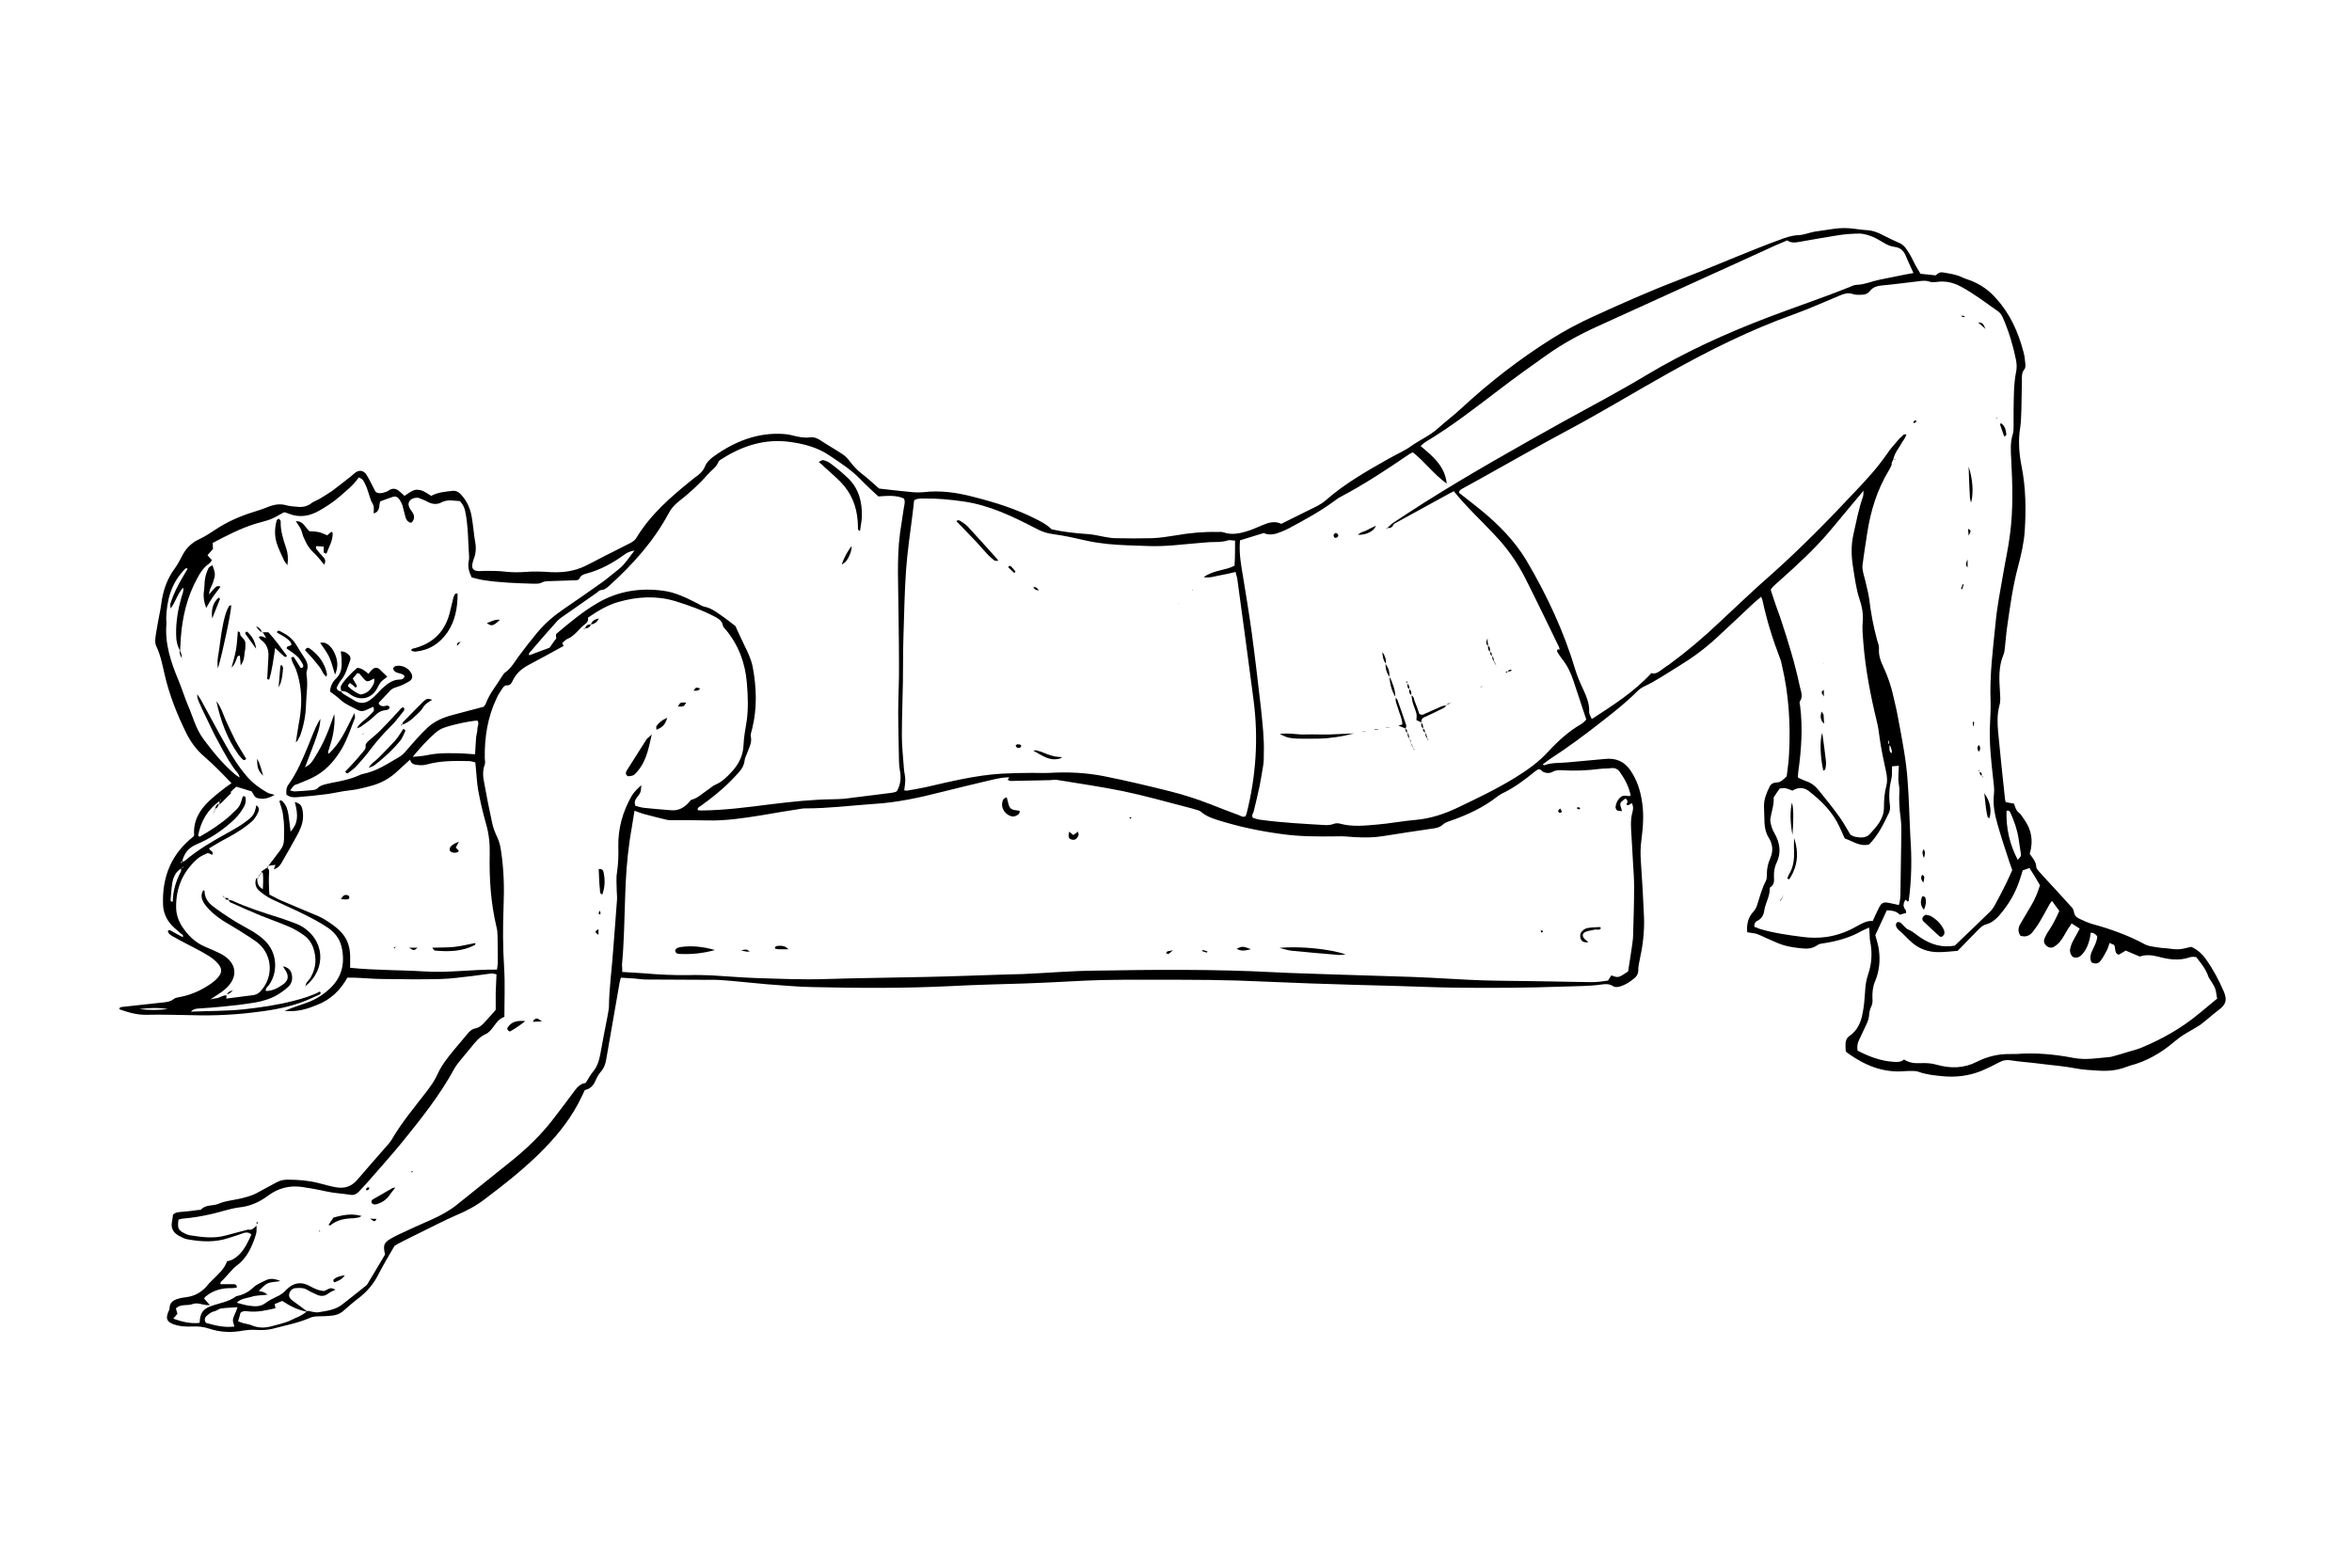<?xml version="1.0" encoding="utf-8"?>
<!-- Generator: Adobe Illustrator 21.0.0, SVG Export Plug-In . SVG Version: 6.00 Build 0)  -->
<svg version="1.2" baseProfile="tiny" id="Layer_2" xmlns="http://www.w3.org/2000/svg" xmlns:xlink="http://www.w3.org/1999/xlink"
	 x="0px" y="0px" viewBox="0 0 900 600" overflow="inherit" xml:space="preserve">
<g>
	<path d="M157.5,290.2c-1.9,1.8-3.9,3.5-5.8,5.3c-2.6,2.4-5.7,4.1-9.1,5.1c-2.9,0.8-5.8,1.6-8.8,1.9c-2.9,0.3-5.7,1-8.5,1.4
		c-3.8,0.5-7.7,0.9-11.6,1.2c-1.4,0.1-2.8,0.1-4.1-1c-0.1-1.2-0.1-2.6,0.7-3.7c3.4-4.7,5.6-10.1,7.8-15.4c0.9-2.2,1.7-4.4,2.7-6.6
		c0.5-1.1,1.1-2.2,1.8-3.3c-0.1,3.3-1.3,6.3-2.4,9.4c-1.1,3-2.3,6-3.5,9.2c2.1-1.2,2.5-1.6,5-5.9c1.4-2.4,2.6-4.9,3.6-7.4
		c1-2.4,1.8-4.9,2.6-7.1c0.4,2.7-0.2,7.9-1.5,11.7c-0.3,0.9-0.6,1.9-0.9,2.9c0,0.1,0.1,0.2,0.3,0.6c2.2-2.1,4-4.5,5.4-7
		c1.5-2.6,2.7-5.3,4.4-8.6c0.1,1.1,0.4,1.6,0.2,1.9c-1.5,3.9-2.8,7.8-4.8,11.4c-2.5,4.3-5.6,8.1-9.9,10.6c-2.1,1.3-4.5,2.1-6.8,3.1
		c-0.6,0.3-1.2,0.3-1.7,0.7c-0.5,0.4-0.9,1-1.6,1.9c0.8,0.2,1.2,0.4,1.7,0.4c2.4-0.1,4.8-0.3,7.1-0.5c0.6-0.1,1.3-0.3,1.7-0.7
		c0.9-1,2.1-1.3,3.3-1.6c1.6-0.4,3.2-0.7,4.8-1c2.7-0.6,5.4-1.2,7.9-2.4c0.4-0.2,0.9-0.4,1.4-0.5c5.2-1,9.4-3.9,13.9-6.5
		c1.2-0.7,2.1-1.7,3-2.8c2.5-2.9,5.1-5.9,7.9-8.5c2.6-2.4,5.9-3.8,9.3-4.7c4-1.1,8-2.1,12.1-3.2c0.3-0.4,0.6-0.8,0.8-1.2
		c1.4-3.9,4.2-7.1,6.3-10.6c0.3-0.5,0.7-1.1,1.2-1.4c2.2-1.6,3.5-3.9,5-6c2.3-3.1,4.7-6.2,7.2-9.2c2.9-3.5,6.3-6.4,10.1-9
		c5-3.4,9.9-6.8,14.8-10.3c2.1-1.5,4.1-3.3,6.2-4.9c2.4-1.9,3.9-4.4,6.1-7.2c-2,0.3-3.1,1-4.2,1.8c-4.3,3.1-8.9,5.6-14.1,7
		c-1.1,0.3-2.2,0.6-2.7,1.8c-0.4,0.8-1.2,0.8-2,0.8c-3,0.1-6,0.2-9,0.3c-1.3,0-2.4,0-3.6,0.6c-0.9,0.5-2.2,0.4-3.3,0.4
		c-6.4-0.2-12.8-0.4-19.1-1.4c-1.5-0.2-2.9-0.7-4.3-1c-1.1-2.2-1.6-4.2-1.1-6.4c0.1-0.5,0.1-1,0.1-1.5c-0.4-5.9-0.3-11.7-1.5-17.5
		c-0.3-1.4-0.9-2.6-2-3.8c-2.3-0.1-4.7-0.8-7.1,0.5c-1.7,0.9-3.6,0.7-5.4-0.3c-0.8-0.5-1.8-0.8-2.7-1.2c-0.3-0.1-0.7-0.3-1.1-0.3
		c-1.2,0-2.3,0.3-3,1.3c-0.7,1.1-0.3,2.1,0.3,3.1c0.4,0.6,0.9,1.2,1.2,1.9c0.2,0.4,0.3,1,0.2,1.5c-0.1,0.6-0.4,1.2-0.8,1.6
		c-0.4,0.4-1.4-0.1-1.9-0.8c-0.2-0.4-0.5-0.9-0.6-1.4c-0.4-1.4-0.7-2.9-1.1-4.3c-0.3-0.8-0.7-1.6-1.2-2.3c-0.6-0.9-1.5-1.3-2.6-0.9
		c-1.5,0.5-3.1,1.1-4.7,1.7c-0.6,1.5,0.1,3.9-2.5,4.6c0-1,0.1-1.9,0-2.7c-0.2-0.8-0.8-1.6-1.1-2.4c-0.5-1.5-1-3.1-1.5-4.6
		c-0.4-1-0.9-2.1-1.5-3c-0.3-0.5-0.9-0.7-1.6-1.1c-2.1,3.1-4.9,5.2-7.5,7.5c-2.3,2-4.8,3.6-7.4,5.1c-3.7,2.2-7.7,3-11.9,1.3
		c-0.5-0.2-0.9-0.3-1.4-0.5c-0.1,0-0.2,0-0.5,0c-1.7,0.9-3.4,2-5.2,2.7c-1.9,0.7-3.9,1.1-5.8,1.7c-5.7,1.8-10.9,4.5-16.2,7.3
		c0,0.7,0.1,1.4,0.1,2.3c-0.6,0.7-1.4,1.6-2.1,2.4c0.6,0.7,1.1,1.2,1.7,1.9c-0.4,0.5-0.7,1.1-1.2,1.4c-2,1.4-3.3,3.4-4.4,5.5
		c-3.9,7.1-5.7,14.7-6.3,22.7c-0.1,1.7-0.2,3.5-0.3,5.3l0.1-0.1c-1.2-2-1.6-4.2-1.6-6.4c-0.1-4.8,0.7-9.5,2-14.1
		c0.3-1.2,1-2.3,0.7-3.8c-2.2,2.3-2.8,5.3-4.8,8c-0.1-1-0.2-1.4-0.1-1.8c1.1-3.6,2.8-7,4.7-10.2c0.6-1,1.2-2.1,1.9-3.2
		c-0.8-0.5-1,0.1-1.3,0.4c-5,5.2-6.7,11.6-6.9,18.6c0,0.6,0.1,1.3,0.1,1.9c-0.7,7.8,1.7,14.8,4.6,21.8c1.3,3.1,2.3,6.4,3.6,9.5
		c1.9,4.3,3,9,5.9,12.9c3.5,4.7,7.2,9.3,11.7,13.2c0.5,0.5,1.2,0.9,2.2,1.6c-0.3-1.6-1.2-2.2-1.7-2.9c-0.6-0.8-1.2-1.6-1.7-2.5
		c-0.6-0.8-1.1-1.7-1.6-2.6c-0.5-0.9-1-1.7-1.5-2.6c-0.5-0.9-0.9-1.8-1.4-2.6c-0.5-0.9-1-1.8-1.4-2.6c-0.4-0.8-0.8-1.6-1.2-2.4
		c-0.4-0.9-0.9-1.8-1.3-2.7c-0.4-0.9-0.9-1.8-1.3-2.7c-0.4-0.9-0.9-1.8-1.3-2.7c-0.4-0.9-0.8-1.8-1.2-2.7c-0.4-0.9-0.7-1.8-0.6-2.9
		c0.4,0.7,0.9,1.3,1.3,2c3.2,5.8,6.3,11.7,9.6,17.5c2.4,4.3,5,8.4,8.2,12.1c2.2,2.5,4.8,4.4,7.6,6c0.8,0.5,1.9,0.6,2.9,0.9
		c-2.4,1.4-4.3,1.8-6.4,1.3c-1.5-0.3-1.7-1.7-2.4-2.6c-1.9-0.6-3.8-1.2-5.9-1.8c-0.6,0.6-1.2,1.1-1.9,1.7l0.1-0.1
		c-0.3,0.3-0.5,0.6,0,0.9l-0.1-0.1c-1.5,1.5-3,3-4.5,4.5l0.1,0.1c-0.1-0.5-0.1-1.1-0.2-1.6c0.6,0.1,0.8-0.2,0.7-0.7
		c0.3-0.3,0.5-0.5,0.8-0.8c0,0,0.1,0.1,0.1,0.1c-0.3,0.3-0.5,0.5-0.8,0.8c-0.2,0.2-0.5,0.5-0.7,0.7c-4.6,3.3-7.2,7.8-8.2,13.3
		c0.3,0.1,0.6,0.4,0.7,0.3c4-2.3,7.9-4.8,11.4-7.9c0.9-0.8,1.8-1.8,2.7-2.6c1.4-1.3,1.8-3.2,2.3-4.9c0.9-0.2,1,0.2,1.1,0.7
		c0.2,1.4-0.2,2.7-1,3.9c-1.2,2.1-2.8,3.8-4.6,5.4c-4,3.5-8.4,6.4-13.3,8.4c-3,1.3-4.7,3.5-5.4,6.6c-0.5,0-0.7,0.1-0.3,0.6
		c0.1-0.2,0.2-0.4,0.3-0.6c0.3-0.1,0.8-0.1,1-0.3c4.9-4.2,10.4-7.4,16-10.5c1.5-0.8,3-1.7,4.5-2.6c1-0.6,1.9-1.2,2.8-1.9
		c2.9-2.1,3.4-2.9,4.1-6.3c1.1,0.7,1.1,1.8,0.7,2.7c-0.6,1.2-1.3,2.5-2.3,3.4c-1.6,1.4-3.3,2.7-5.1,3.8c-2.3,1.5-4.8,2.8-7.2,4.1
		c-1.4,0.8-2.8,1.7-4.2,2.5c0.3,1,2,1.1,1.2,2.5c-0.4-0.2-0.8-0.4-1.2-0.6c-0.3,0-0.6-0.1-0.8,0c-1.1,0.6-2.3,1-3.3,1.8
		c-5.8,4.9-8.6,11.3-8.5,18.8c0,2.4,0.7,4.7,1.9,6.8c2.3,3.7,5.2,6.7,9.3,8.4c2,0.8,3.9,1.7,5.8,2.6c6.4,3.3,7.1,9.2,1.5,13.8
		c-1.5,1.3-3.2,2.2-5.4,3.7c1.3-0.3,2-0.4,2.7-0.5c1.2-0.3,2.2-1.2,3.6-1l-0.1-0.1c0,0.4-0.1,0.7-0.1,1.3c3.4-0.4,6.7-0.9,10.1-1.3
		c1.8-0.2,2.9-1.2,3.9-2.6c4.3-5.7,3.2-13.6-2.4-17.8c-1.8-1.3-3.7-2.5-5.6-3.7c-2.3-1.5-4.7-2.8-7.1-4.3c-2.6-1.7-5.1-3.7-7-6.2
		c-1.2-1.7-2-3.5-0.7-5.6c0.2,0.2,0.5,0.3,0.5,0.4c0,2.5,1.3,4.3,3.1,5.7c2.6,2,5.3,3.8,8,5.5c2.4,1.5,5,2.8,7.5,4.3
		c1.4,0.9,2.7,1.8,3.9,2.9c5.4,4.7,5.7,12.4,2.2,17.4c-0.5,0.8-1.6,1.3-1.2,2.5c-0.1,0-0.2,0.1-0.3,0.1c0.1-0.1,0.1-0.2,0.2-0.2
		c2.4,0,4.4-1,6.3-2.3c2.6-1.7,2.7-3.7,0.8-6.3c-0.2-0.3-0.3-0.6-0.5-0.9c2.2,0.6,3.1,1.6,3.4,3.4c0.3,1.7-0.1,3.3-1.4,4.5
		c-1.3,1.2-2.7,2.2-4.2,3.1c-2.6,1.5-5.6,2.4-8.5,2.9c-4.2,0.7-8.4,1.2-12.7,1.6c-3,0.3-6,0.5-9,0.7c-1,0.1-2,0.2-2.8,1.2
		c6.8-0.3,13.5-0.2,20.2-0.9c6.4-0.7,12.7-1.6,18.9-3.2c3.5-0.9,7-1.9,10.2-3.6c0.6,0.6,0.2,1-0.2,1.2c-2.4,1.1-4.8,2.2-7.3,3.1
		c-6.1,2.1-12.4,3.1-18.8,3.8c-8.4,1-16.8,1.2-25.2,0.9c-4.9-0.1-9.8-0.2-14.7-0.1c-3.7,0.1-7.1-0.9-10.5-2.1c0-0.9,0.6-0.8,1-0.9
		c4.9-0.5,9.7-1.1,14.6-1.6c1.8-0.2,3.7-0.2,5.3-1.5c0.8-0.6,2.1-0.6,3.2-0.9c4-0.9,7.6-2.6,10.9-4.9c1-0.7,2-1.5,2.8-2.5
		c1.5-1.7,1.5-3.3,0-5.1c-1-1.1-2.1-2.1-3.4-2.9c-1.9-1.2-3.9-2.3-5.9-3.3c-2.4-1.3-4.9-2.5-7.3-3.9c-1.1-0.6-2.3-1.1-2.7-2.4
		c0.4-0.5,0.7-0.5,1.2-0.2c1.5,0.9,3,1.7,4.6,2.5c0.3-1-0.5-1.1-0.8-1.4c-1.2-1.1-2.5-2.1-3.6-3.3c-2-2.2-3.1-4.8-3.2-7.8
		c-0.4-10.6,3.2-19.4,11.6-26c0.1-0.1,0.1-0.2,0.2-0.3c0-0.1,0.1-0.2,0.1-0.3c-0.4-5.3,2-9.5,5.7-13c2-1.9,4.2-3.6,6.4-5.3
		c0.7-0.5,1.4-1,2.2-1.5c-3.4-3.6-6.8-7.1-10.5-10.3c-2.9-2.5-5.1-5.5-6.8-8.9c-3.6-7.3-6.6-14.9-8.4-22.9
		c-0.8-3.5-1.5-7.1-3.1-10.4c-0.7-1.5-0.3-3.2-0.1-4.8c0.5-3.1,1.1-6.2,1.7-9.3c0.1-0.6,0.2-1.2,0.3-1.9c0.6-4.9,2.1-9.5,5.1-13.6
		c1.3-1.7,2.2-3.7,3.2-5.5c1.4-2.6,3.6-4.6,6.2-5.8c2.2-1,4.1-2.3,6.1-3.6c4.5-3,9.4-5.2,14.6-6.8c1.9-0.6,3.8-1.2,5.7-2
		c2.3-0.9,4.6-1.3,7-0.6c1.1,0.3,2.2,0.4,3.3,0.5c2.3,0.3,4.5,0.2,6.4-1.4c0.8-0.6,1.8-0.9,2.7-1.4c1.7-1,3.5-2.1,5.1-3.2
		c2.4-1.8,4.8-3.7,7.1-5.5c0.5-0.4,0.9-0.8,1.4-1.2c1.7-1.5,3.5-1.3,4.7,0.6c1.2,1.9,2.1,4,3.4,6.4c1,0.9,2.6,0.6,4.2,0
		c0.6-0.2,1.1-0.7,1.6-0.9c1-0.4,2-0.3,2.9,0.4c0.8,0.6,1.5,1.3,2.4,2.1c1-0.6,1.9-1.4,3-1.9c1.3-0.7,2.7-0.5,4,0
		c1.1,0.5,2.1,1.2,3.2,1.9c2.6-1.4,5.3-1.6,8-1.9c1.5-0.2,2.6,0.4,3.6,1.6c2,2.2,3.2,4.8,3.8,7.7c0.4,2.1,0.6,4.2,0.9,6.3
		c0.1,1,0.2,2,0.4,3c0.5,2.5,0.6,5-0.4,7.4c-0.2,0.6-0.4,1.2-0.5,1.8c-0.4,1.9,0.3,2.8,2.4,2.9c0.9,0,1.8-0.1,2.6-0.1
		c2.5,0,5,0,7.5,0.3c2.6,0.3,5.2,0.3,7.9,0.1c3.2-0.3,6.5-0.1,9.8,0.1c4.5,0.2,8.8-0.4,12.8-2.3c3.5-1.7,6.9-3.6,10.4-5.3
		c2.2-1.1,4.5-2.3,6.7-3.4c1-0.5,2-1.1,2.6-2.1c5.5-9.1,13.4-15.9,21.5-22.4c0.7-0.6,1.4-1.1,2.1-1.6c1.1-0.9,2-1.8,2.6-3.2
		c0.7-1.8,2.1-3.1,3.7-4.2c7.9-5.6,16.5-9,26.3-8.4c1.1,0.1,2.2,0.2,3.3,0.5c2.3,0.6,4.6,1.1,7,0.8c1.5-0.2,2.9,0.4,4.2,1.3
		c2.7,1.8,5.6,3.4,8.3,5.2c1.2,0.8,2.2,2,3.1,3.2c1.2,1.5,2.4,2.8,3.9,4c2.4,1.8,4.6,3.9,6.9,5.9c4.3,0.5,8.6,1,13,1.4
		c1.2,0.1,2.5,0.1,3.8,0c6.5-0.8,12.8,0.1,19,1.7c8.3,2.1,16.4,4.6,24.1,8.5c2.2,1.1,4.5,2.3,6.1,4c4.6,1,9.1,1.5,13.6,1.8
		c2.2,0.1,4.5,0.7,6.7,1.1c1.4,0.2,2.7,0.5,4.1,0.5c4.6,0.1,9.3,0.1,13.9,0c3.1-0.1,6.2-0.6,9.3-1.1c5.2-0.9,10.4-1.4,15.7-1.3
		c0.9,0,1.8-0.1,2.6,0.2c3.3,1.1,6.5,0.3,9.6-0.7c1.8-0.6,3.5-1.4,5.2-2.1c2.3-1,4.7-1.7,7.2-0.5c4.7-2.3,9.3-4.6,13.9-6.9
		c1.1-0.6,2.2-1.3,3.1-2.1c7.4-6.5,15.9-11.3,24.4-16.1c2.8-1.6,5.9-2.9,8.5-4.8c3.3-2.3,7-3.9,10-6.6c3-2.7,6.2-5.1,9.1-7.8
		c10.7-9.9,22.2-18.8,34.6-26.6c5.1-3.2,10.4-6,15.9-8.5c10.7-4.9,21.5-9.7,32.5-13.9c10.2-3.9,20.2-8.2,30.3-12.2
		c2.8-1.1,5.6-2.2,8.4-3.2c2.3-0.9,4.7-1.7,7.3-1.8c2-0.1,3.9-0.9,5.9-1.3c2.5-0.4,5-0.7,7.4-1.1c2.8-0.4,5.5-0.4,8.2,0
		c1.5,0.2,3,0.4,4.5,0.5c2.3,0.1,4.4,0.9,6.4,2c2,1,4,2,6.1,2.9c1,0.4,1.6,1,2.3,1.8c1.1,1.5,2.1,3.1,2.9,4.8
		c0.8,1.8,1.9,3.5,2.9,5.2c2,0.2,3.8,0.4,5.8,0.6c0.8-0.7,1.6-1.4,2.9-1.1c2.3,0.4,4.7,0.7,6.9,1.7c1.2,0.6,2.6,1,3.9,1.5
		c3.7,1.5,6.8,3.7,9.4,6.7c5.4,5.9,8.5,12.9,10.5,20.5c0.4,1.4,0.6,3,0.7,4.4c0.1,0.7,0.1,1.7-0.3,2.2c-1.2,1.4-1,3-1,4.7
		c-0.1,3.6-0.1,7.3-0.2,10.9c-0.1,2.1-0.1,4.3-0.4,6.4c-0.9,5.2-0.5,10.3,0.5,15.3c1.6,8.1,1.7,16.2,1.2,24.4
		c-0.3,4.8-1.4,9.4-2.6,14c-2,7.4-3,15-4.1,22.6c-0.4,2.7-0.6,5.5-0.9,8.2c-0.1,1-0.2,2-0.6,2.9c-1.9,4.6-1.6,9.3-1.3,14.1
		c0.1,1.8,0.3,3.5-0.2,5.2c-0.9,3.3-0.8,6.7-0.5,10.1c0.8,8.5,1.7,17,2.6,25.4c0,0.5,0.2,0.9,0.3,1.5c1,0.2,2,0.4,3.2,0.6
		c0.4,1.2,0.7,2.6,1.9,3.5c0.7,0.5,1.1,1.3,1.6,2c3.1,4.1,4,8.6,2.5,13.7c1,1.5,2.5,3,2.5,5.1c0,0.5,0.6,1.1,1,1.6
		c1,1.1,2,2.2,3,3.3c3.2,3.5,6.5,7,9.6,10.5c0.4,0.4,0.7,1.1,0.8,1.7c0.2,1.3,0.9,2.1,2,2.6c1.7,0.8,3.4,1.6,5.2,2.1
		c6.9,1.9,13.6,4.3,19.9,7.7c1.1,0.6,2.4,0.8,3.6,1c1.7,0.3,3.5,0.5,5.2,0.6c1.5,0.2,3,0.4,4.5,0.3c1.5-0.1,2.9-0.6,4.5-0.9
		c2.3,1,4.1,2.6,5.6,4.7c2.8,3.9,5,8.1,6.9,12.5c1.3,3.2,0.8,4.9-2.2,7.1c-1.3,1-2.5,2-3.8,3.1c-1.2,0.9-2.3,2-3.6,2.8
		c-2.6,1.7-5.5,3-8,5c-2.3,1.9-4.6,3.8-7.2,5.4c-2.9,1.8-5.9,3.3-9.2,4.3c-1.1,0.3-2.2,0.6-3.2,1c-3.3,1.3-6.8,1.7-10.3,1.5
		c-3.1-0.2-6.3-0.3-9.3-0.9c-4.6-0.9-9.2-1.2-13.8-1.8c-3.7-0.5-7.5-0.7-11.2-1.3c-1.5-0.2-2.7,0-4,0.7c-2.3,1.2-4.7,2.4-7.1,3.4
		c-4.7,1.9-9.7,2.5-14.8,2c-3.1-0.3-6.2-0.6-9.2-1.7c-0.8-0.3-1.7-0.3-2.6-0.3c-1,0-2,0-3,0.1c-8.1,0.6-15-2.3-21.4-6.9
		c-0.3-0.2-0.6-0.5-0.8-0.7c-0.1-1-0.1-1.8-0.1-2.7c0-1.3,0.4-2.4,1.5-3.2c3-2,4.4-5.2,5-8.5c0.6-2.8,0.8-5.7,1-8.6
		c0.1-2.2,0.4-4.2,1.1-6.3c1.5-4.3,1.7-8.6,0.8-13c-0.2-1-0.1-2-0.2-3c0-0.6-0.1-1.2-0.2-2.1c-1,0.5-1.8,0.8-2.6,1.2
		c-4.5,2.6-9.4,4-14.6,4.8c-0.8,0.1-1.8,0.2-2.5,0.7c-1.8,1.3-3.7,1.5-5.7,1.3c-3.4-0.3-6.7-0.8-9.9-2.2c-1.4-0.6-2.8-1.2-4.1-1.8
		c-1.1-0.5-2.3-1.1-3.4-1.5c-1.2-0.4-2.4-0.4-3.8-0.7c-0.3-2.9,0.3-5.6,2.2-7.7c0.8-0.9,1.3-1.7,1.6-2.8c1-3.1,1.8-6.2,3.3-9.1
		c0.4-0.7,0.4-1.7,0.4-2.5c0-2.2,0.4-4.2,1.3-6.2c1.2-2.7,1-5.4-0.6-7.9c-1.1-1.8-1.5-3.7-1.6-5.7c-0.1-2.1-0.1-4.3-0.2-6.4
		c0-2.7,1-5.1,2.2-7.5c0.5-1,1.5-1.5,2.5-1.5c1.7,0,2.7-1.1,4-2.4c0.3-2.7,0.8-5.7,0.9-8.7c0.6-11.3-0.1-22.6-2.7-33.6
		c-0.2-1-0.4-2-0.8-2.9c-2.8-7.3-5.1-14.7-6.7-22.3c-0.1-0.3-0.3-0.6-0.5-1.2c-1,0.9-2,1.7-2.9,2.5c-4.7,4.4-9.3,8.8-14,13.1
		c-4.6,4.3-9.7,8-15,11.2c-4.3,2.6-8.4,5.5-13,7.6c-1,0.5-1.9,1.2-2.7,2c-4,4-8.4,7.5-12.9,11c-6.6,5.2-13.3,10.2-20.4,14.8
		c-0.9,0.6-1.7,1.3-2.7,2c0.4,0.2,0.5,0.3,0.6,0.3c2.9-1.1,5.9-0.8,8.9-1.1c4.7-0.5,9.5-0.8,14.2-1.3c4.3-0.5,7.6,0.9,10,4.5
		c2.5,3.7,3.8,7.9,4.4,12.3c0.7,4.8,0.3,9.5-0.3,14.2c-0.4,2.8-0.4,5.5-0.2,8.3c0.5,7.1,0.9,14.3,1.2,21.4c0.2,5.5-0.5,11-1.7,16.4
		c-0.3,1.2-0.5,2.5-0.5,3.7c0,1.4-0.6,2.4-1.6,3.2c-1.6,1.3-3.2,2.4-5.2,3c-1,0.3-2,0.5-2.9-0.1c-1.4-0.9-2.9-0.8-4.3-0.6
		c-4.7,0.7-9.5,0.6-14.3,0.8c-14.3,0.5-28.6,0.6-42.9,0.4c-6.8-0.1-13.5-0.4-20.3-0.6c-11.3-0.3-22.6-0.6-33.9-1
		c-9.3-0.3-18.5-0.8-27.8-1.1c-6.9-0.2-13.8-0.3-20.7-0.3c-10.4,0-20.8-0.1-31.2,0.1c-8.1,0.2-16.3,0.8-24.4,1.1
		c-1.6,0.1-3.3,0.1-4.9,0.2c-9.4,0.3-18.8,0.5-28.2,1c-17.8,0.9-35.6,0.8-53.4,0.4c-5.9-0.1-11.8-0.7-17.6-1.1
		c-5.9-0.5-11.7-1.2-17.6-1.6c-2.7-0.2-5.5,0-8.3-0.1c-6.8,0-13.5-0.1-20.3-0.1c-1.5,0-3-0.3-4.5-0.4c-1.6-0.1-3.2-0.2-5-0.3
		c-0.2,0.7-0.4,1.3-0.5,1.9c-1.7,9.8-3.4,19.5-5.1,29.3c-0.3,1.8-0.8,3.3-2,4.7c-1,1.1-1.7,2.5-2.3,3.9c-0.8,1.7-2,2.8-3.9,3.2
		c-0.4,0.9-0.8,1.7-1.2,2.5c-3.5,7.5-8.5,13.9-14.2,19.8c-7.1,7.3-15.1,13.6-23.2,19.7c-3.3,2.5-7,4.4-10.8,6
		c-2.3,1-4.6,2.1-6.8,3.2c-4,2-8.1,4-12.1,6c-1.7,0.8-3.3,1.7-4.5,2.4c-2.2,3.8-4.2,7.1-6,10.6c-1.9,3.9-4.6,7.1-8.1,9.7
		c-2,1.5-3.8,3.2-5.7,4.8c-1.1,0.9-2.4,1.4-3.8,1.6c-1.7,0.2-3.5,0.3-5.2,0.3c-1.3,0-2.5,0.1-3.6,0.6c-4.6,2-9.6,2.9-14.4,4.2
		c-2,0.5-4.2,0.5-6.3,0.4c-1.5-0.1-3,0-4.5,0.2c-4.5,0.9-9,0.8-13.4-0.7c-2.1-0.7-4.1-0.9-6.3-0.8c-2.5,0.1-5,0-7.4-0.9
		c-2.3-0.9-2.9-2-2-4.4c0.2-0.6,0.6-1.1,0.6-1.7c0-2.2,1.5-3.1,3.2-3.6c1.2-0.4,2.4-0.5,3.7-0.7c3.2-0.5,5.8-2.2,7.8-4.7
		c0.5-0.7,1.2-1.2,1.8-1.9c2.1-2.1,4.5-4.1,5.5-7.1c1.8-0.2,3.2-1.2,4.5-2.4c2.3-2.2,3.5-5,4.8-7.8c-1-0.9-1.9-0.9-2.9-0.6
		c-1.9,0.7-3.8,1.3-5.7,1.9c-5.3,1.8-10.6,1.5-16,0.5c-1.1-0.2-2.1-0.8-3.1-1.3c-2-1.1-3.2-2.8-2.7-5.3c0.2-1,0.3-1.9,0.4-2.8
		c1.2-1.1,2.5-1,3.7-1.1c2-0.2,4-0.4,6-0.7c0.4,0,0.9,0,1.1-0.2c1.8-2,4.5-1.2,6.7-2.2c2.1-0.9,4.3-1.2,6.5-1.6
		c3.2-0.6,6.4-1.4,9.2-3.1c2.1-1.2,4.2-2.2,6.3-3.4c1.4-0.8,2.8-1.1,4.3-1.1c4,0,8,0.3,11.9,1.3c2.2,0.6,4.4,1.2,6.6,1.6
		c3.2,0.6,5.9-0.2,8.1-2.7c4-4.7,8.1-9.3,12.1-13.9c0.5-0.6,1-1.2,1.3-1.8c3.8-6.5,8.7-12.3,13.3-18.3c1.6-2.1,3.1-4.2,4.2-6.7
		c1.5-3.3,3.8-6.2,6.1-9c1.7-2.1,3.6-4.2,5.3-6.3c0.8-1,1.6-1.8,3-2.1c1.5-0.3,2.7-1.3,3.7-2.5c1.4-1.5,2.7-3,4.1-4.6
		c0-2.2,0-4.4,0-6.7c0.1-2.2,0.2-4.5,0.3-6.9c-0.7-0.1-1.4-0.4-2.1-0.3c-2.5,0.3-5,0.7-7.5,1c-3.9,0.4-7.7,1-11.6,1.1
		c-7.4,0.2-14.8,0.1-22.2,0c-3.6,0-7.3-0.4-10.9-0.5c-0.9,0-1.7,0-2.8,0c-2.6,4.8-6.4,8.4-11.5,10.4c-3.7,1.5-7.5,2.8-12.5,2.3
		c1.6-0.6,2.4-1,3.3-1.3c2.2-0.8,4.5-1.5,6.7-2.4c2.8-1.2,5.3-2.9,7.5-5c4.6-4.4,5.7-9.8,4.3-15.9c-0.8-3.3-2.9-5.8-5.8-7.6
		c-2.6-1.7-5.4-3.2-8.2-4.6c-4.2-2.1-8.4-3.9-12.6-5.9c-1.7-0.8-3.2-1.9-4.7-3.1c-1.5-1.2-2-2.9-1.4-4.7c0.1-0.2,0.3-0.4,0.5-0.5
		l-0.1-0.1c0.1,1.6,0,3.4,2.2,4.5c0.1-2.2,0.2-4.1,0-6c0-0.3-0.4-0.5-0.7-0.8l0.1,0.1c0.7-0.5,1.4-1,2.2-1.5l-0.1,0.1
		c0.7,0.2,0.9,0.7,0.9,1.4c-0.2,2.9-0.1,5.7,0.1,8.8c1.3,0.6,2.5,1.3,3.7,1.9c3.9,1.7,7.8,3.3,11.8,5c2,0.8,4,1.6,5.8,2.7
		c1.9,1.2,3.8,2.5,5.4,4c2.8,2.6,4.1,5.9,4.2,9.7c0,1.5,0,3,0,4.7c9.5,1,18.9,0.8,28.3,1.4c9.3,0.6,18.5-0.8,27.9-0.7
		c0.1-1,0.3-1.9,0.3-2.7c0-3.4,0-6.8-0.1-10.2c0-1.1-0.1-2.3-0.4-3.4c-2.2-9.2-2.8-18.6-2.6-28c0.1-3.9-0.3-7.7-1.4-11.5
		c-1.2-4.2-2.2-8.5-3-12.8c-0.5-2.8-0.6-5.7-0.9-8.6c-0.1-0.6-0.1-1.2-0.2-2.1c-0.8-0.2-1.6-0.5-2.5-0.5c-5.4-0.1-10.8-0.2-16.1,1.3
		c-1.3,0.4-2.7,0.3-4.1,0.1c-1.6-0.2-2.4-1.2-2.3-2.9c2.2-0.3,4.5-0.3,6.7-0.8c3.3-0.7,6.7-0.8,10.1-0.7c1.3,0,2.5,0,3.8,0.1
		c1.3,0.1,2.7,0.2,4.3,0.3c0.1-1.2,0.1-2.3,0.2-3.4c0.1-1,0.1-2,0.2-3c0.1-1.1,0.5-2.2,0.5-3.3c0-1.1,0.8-2.2,0-3.2
		c-3,0.1-11.6,2-13.9,3.2c-0.8,0.4-1.5,0.9-2.2,1.5C163.4,283.3,160.4,286.6,157.5,290.2z M70.3,331.6c-0.3,0.2-0.5,0.4-0.8,0.7
		c-2.3,1.3-3.2,3.4-3.6,5.8c-0.3,2-0.4,4-0.6,6c0,0.4-0.1,1.1,0.8,1c0.1-4.1,1.2-7.9,3.1-11.5c0.2-0.4,0.1-0.9,0.1-1.4
		C69.9,332.4,70.1,332,70.3,331.6l0.1-0.2L70.3,331.6z M722.9,285c-0.1-0.5-0.1-1.1-0.2-1.8c-0.4,0.9-0.3,1.4,0.3,1.7
		c0,2.6,0,2.6,0.7,3.4c0.5-0.7,0-1.4-0.1-2.1C723.5,285.8,723.2,285.4,722.9,285z M713.1,187.8c-0.7,0.9-1.5,1.7-2.2,2.6
		c-3.7,4.4-7.4,8.9-11.1,13.3c-5.8,6.8-12.4,12.8-19,18.7c-1.1,1-2.3,1.9-3.2,3.2c0.1,0.5,0.2,1,0.4,1.5c1,3.1,2.1,6.2,3.2,9.2
		c2.9,8.7,5.6,17.4,7.5,26.4c0.4,1.9,1.4,3.8,0,5.8c-0.2,0.3,0,1,0.1,1.5c1.1,8.5,0.5,17-0.7,25.5c-0.1,0.7-0.1,1.4-0.1,2.1
		c1.1,0.5,2,1,2.9,1.3c2,0.6,3.6,1.8,4.9,3.4c2.8,3.4,5.5,6.8,8.1,10.4c1.5,2.1,2.8,4.5,4.2,6.8c0.6,0.3,1.3,0.7,2,0.8
		c1.9,0.4,4,0.4,5.3-1c2.7-2.9,5.5-5.9,5.5-10.3c0-2.7,0.2-5.6,0.9-8.2c0.5-1.9,0.3-3.6-0.1-5.5c-0.9-4.2-1.8-8.3-2.4-12.5
		c-0.3-2.4-0.6-4.7-1.2-7c-2.4-9.9-4.3-19.8-5.1-30c-0.2-2.7-0.5-5.4-0.2-8.2c0.2-2.7-0.3-5.6-1.2-8.1c-1.4-4.2-1.9-8.6-2.6-12.9
		c-0.6-4-0.7-8,0.2-12c1.1-4.9,2-9.8,3.7-14.6C713.1,189.2,713,188.4,713.1,187.8l0.1-0.1L713.1,187.8z M117.7,501.7
		c1.5,0.2,3,0.8,4.4,0.5c3.1-0.5,6.2-0.9,8.8-2.9c3.1-2.4,6.1-4.8,9.1-7.2c0.5-0.4,0.8-0.9,1.1-1.5c2.1-3.4,4.1-6.9,6.2-10.4
		c0-0.2,0-0.4-0.1-0.7c-0.6-2.9-0.2-3.9,2.1-5.3c1-0.6,2-1.1,3-1.6c4.3-2,8.6-4,13-5.9c3.3-1.5,6.5-3.2,9.4-5.5
		c6.9-5.6,13.9-11.1,20.8-16.7c6-4.8,11.5-10.1,16.2-16.2c2.6-3.4,5.2-6.8,7.7-10.2c1.3-1.8,2.6-3.4,4.7-3.6c1-1.6,1.8-3.1,2.8-4.3
		c1.8-2.1,2.4-4.6,2.9-7.2c0.8-4.6,1.7-9.1,2.6-13.7c0.2-1.2,0.5-2.5,0.6-3.7c0.1-7.7,1.2-15.2,1.7-22.8c0.4-6.1,1-12.2,1.4-18.4
		c0.1-1.1-0.1-2.3-0.1-3.4c0-2.4-0.3-4.8,0.1-7.1c0.5-3.4,0.6-6.7,0.5-10.1c-0.1-6.8,1.7-13.1,5-19c0.9-1.6,2.3-2.9,3.8-4.3
		c-0.2,2.7-0.1,2.7-1.8,4.9c-0.7,0.9-0.9,1.7-0.5,3c1.1,0.3,2.3,0.7,3.5,0.8c3.4,0.4,6.7,0.6,10.1,0.9c2.9,0.3,5.1-1,6.9-3
		c0.3-0.3,0.6-0.9,1-1c2.4-0.6,4.1-2.4,6.1-3.7c1-0.7,2-1.6,3.1-2.1c2.4-1,4.2-2.8,5.9-4.6c2.8-2.9,4.6-6.3,4.8-10.3
		c0.1-3.1,0.7-6.2,1.2-9.3c0.7-4.9,0.5-9.7,0.1-14.6c-0.6-7.6-3.1-14.4-7.9-20.3c-0.5-0.6-1.2-1.2-1.3-1.8c-0.3-1.9-1.7-2.6-3.1-3.4
		c-4.8-2.5-9.9-4.3-15-5.9c-7.3-2.2-14.6-1.8-21.9,0.3c-4.2,1.2-8,3.5-11.6,6c0.2,1-0.2,1.8-0.9,2.3c-2.5,1.8-4.1,4.7-7.1,5.9
		c-0.7,0.3-1.3,1.1-1.9,1.6c0.3,0.4,0.4,0.7,0.6,1c-4.2,2.3-8.3,4.6-12.5,6.8c-3,1.5-5.5,3.3-7,6.5c-0.5,1-1,2-2.5,1.8
		c-0.4,0-1.1,0.6-1.4,1.1c-0.8,1.2-1.7,2.5-2.3,3.9c-3.4,7.2-4.6,14.8-4.5,22.7c0,0.9,0.3,1.8,0,2.6c-0.9,2.4-0.7,4.7-0.2,7.1
		c0.9,5.1,1.9,10.1,3,15.1c0.4,2,1.1,3.8,2,5.7c0.7,1.5,1.2,3.3,1.4,5c1.1,7.1,1.3,14.2,1,21.4c-0.3,7.8-0.3,15.5,0.2,23.3
		c0.4,6.2,0.1,12.5,0.1,19c-1.9,0.6-3,2.1-4.2,3.8c-0.8,1.1-1.8,2.3-3,2.8c-2.4,1.1-3.9,3-5.5,5c-1.4,1.8-2.9,3.4-4.3,5.2
		c-0.8,1-1.6,2-2.2,3.1c-5.5,10.1-12.6,19-19.8,27.9c-4.5,5.5-9.3,10.8-14,16.2c-0.9,1-1.9,2-2.8,3c-0.8,0.8-1.8,1.3-3,1.1
		c-3.1-0.5-6.2-0.6-9.3-1.3c-3.1-0.7-6.1-1.2-9.2-1.7c-4.9-0.7-9.2,0.4-13.1,3.3c-3.3,2.5-7,4.1-11,4.5c-3.8,0.5-7.3,1.8-10.9,2.6
		c-3.6,0.8-7.1,1.4-10.7,1.7c-0.6,0-1.2,0.3-1.7,0.4c-0.6,3.8,0.3,4.3,3.1,5.6c0.4,0.2,1,0.3,1.4,0.4c4.5,0.7,8.9,1.3,13.4,0.1
		c2.9-0.7,5.8-1.6,8.7-2.3c1.6,0.4,2.4-0.8,3.4-1.6l-0.1-0.1c-0.1,1.1,0.1,2.3-0.2,3.3c-0.5,1.8-1.2,3.6-2,5.3
		c-0.6,1.3-1.4,2.7-2.3,3.8c-0.8,1.1-1.8,2.1-2.9,2.9c-2.4,1.8-4,4.4-6.3,6.4c-0.1,0.1-0.1,0.4-0.2,0.9c1.8,0,3.5,0,5.2,0
		c0.6,0,1.2,0.3,1.1,1.3c-0.6,0.1-1.2,0.2-1.8,0.2c-3.7-0.1-7.2,0.8-10.1,3.2c-0.3,0.2-0.4,0.6-0.6,0.8c0.7,0.8,1.3,1.5,2.2,2.5
		c-2.5,0.2-4.5-1.2-6.6-0.4c-2.1,0.8-4.6-0.2-6.4,1.7c0.2,0.7,0.4,1.4,0.6,2c-0.5,0.6-1,1.2-1.6,1.9c3.4,1.2,6.6,2,10.1,1.6
		c0.1-3.6,1.2-5.3,4.3-6.4c3.3-1.2,6.8-1.6,9.7-3.8c2.5-0.5,4.6-1.5,6.5-3.3c1.3-1.3,3.2-2,4.8-2.8c1.7-0.8,3.3-0.7,5.6,0.3
		c-2.1,0.4-3.6,0.3-4.9,0.9c-1.3,0.6-2.2,1.8-3.4,2.9c1.7,0.3,2,0.4,3.4,1.4c-2.2,0.3-4.3,0.2-6.1,0.8c-1.9,0.6-4.1,0.6-5.7,2.3
		c1.6,0.4,3.1,0.9,4.5,1.1c2.2,0.3,4.4,0.6,6.5-1c1.3-1,2.8-1.7,4.2-2.4c1.5-0.6,2.8-1.6,3.9-2.8c2.6-2.6,5.6-3.1,8.8-1.3
		c1.8,1,3.5,1.8,5.6,1.9c2.5-1.3,2.5-1.3,4.3-0.5c-1,0.5-1.9,0.8-2.7,1.4c-1.6,1.3-3.2,1.2-4.9,0.3c-1-0.5-2.1-0.9-3-1.5
		c-1.5-1-3.1-0.9-4.7-0.8c-1.2,0.1-2.1,0.9-2.4,2.1c-0.3,1,0.1,1.9,1.4,2.8c1.9,1.4,3.8,2.8,5.7,4.2c-3.6-0.6-6.8-2.2-9.8-4.2
		c-1.1,0.5-2,0.8-2.9,1.2c0.1,0.6,0.2,1,0.3,1.6c-3.5,0.8-6.9,1.6-10.4,1.2c-1-0.1-2-0.3-3,0.6c-0.2,0.9-0.5,1.9-0.9,3.2
		c0.8,0.3,1.3,0.5,1.9,0.7c1.1,0.3,2.2,0.4,3.2,0.8c2.5,1.1,5.1,1.1,7.7,0.4c2.2-0.6,4.4-1.1,6.5-1.9
		C113,504.4,115.6,503.6,117.7,501.7z M530.9,202L530.9,202c0.7-0.5,1.2-1.2,1.9-1.7c4.1-2.7,8.2-5.4,12.3-8
		c17.3-10.9,35.1-20.9,53-30.9c10.5-5.8,21.2-11.4,31.5-17.6c15-9,30.8-16.2,47.1-22.4c10.2-3.9,20.5-7.3,30.7-11.4
		c1-0.4,2.1-1,3.2-1c2.9-0.1,5.6-1.3,8.4-1.9c2.4-0.5,4.9-1,7.4-1.5c1.8-0.4,3.6-0.7,5.8-1.1c-1.1-2.4-2.1-4.5-3-6.7
		c-0.8-1.9-2.2-3.1-4.2-3.3c-1.6-0.2-2.9-0.8-4.2-1.6c-1.4-0.8-2.8-1.7-4.3-2.3c-1.5-0.6-3.1-1.1-4.7-1.2c-2.7,0-5.5,0.2-8.2,0.6
		c-5.1,0.8-10.1,1.7-15.2,2.6c-1.6,0.3-3.2,0.4-4.5-0.6c-1.7,0.7-3.2,1.4-4.7,2c-7.5,3.4-15,6.9-22.6,10.3
		c-15.2,6.9-30.3,13.8-45.5,20.7c-6.6,3-13,6.5-19,10.7c-6.2,4.4-12.5,8.9-18.5,13.5c-9.2,7-18.3,14.1-28.2,20
		c-0.6,0.4-1.1,0.9-1.8,1.5c4.6,3.9,9.3,7.6,10,14.4c-5-3.6-8.4-8.4-13-12c-0.5,0.3-0.9,0.5-1.3,0.7c-8.5,5.8-17.1,11.5-26.2,16.3
		c-0.7,0.3-1.3,0.8-1.9,1.2c-5.6,4.2-11.8,7.6-18,10.9c-1,0.5-2,1-3.1,1.4c-2.2,0.9-4.5,1.4-6.5,0.4c-3.2,1-6.1,1.9-9.1,2.8
		c0,0.4-0.1,0.9-0.1,1.3c-0.2,4.2,0.5,8.2,1.2,12.3c1.2,7.3,2.4,14.6,3.4,21.9c1.3,9.6,2.4,19.2,3.5,28.7c0.6,5.9,1.3,11.7,1.1,17.6
		c0,1.4,0,2.8-0.2,4.1c-0.4,2.7-0.9,5.4-1.4,8.1c-0.7,3.3-1.5,6.6-2.3,9.9c-0.2,0.7-0.9,1.2-0.3,2.3c0.8,0.2,1.7,0.6,2.6,0.7
		c8.5,1.2,17,1.6,25.5,2.1c0.8,0,1.8-0.1,2.6-0.4c1-0.4,2-0.4,2.9-0.1c4.6,1.2,9.2,0.7,13.8,0.3c5-0.4,9.9-1.4,14.9-1.8
		c5.7-0.5,11.1-2.3,16.1-4.7c7.3-3.5,14.7-7,21.7-11.3c4.9-3,9.4-6.2,13.2-10.4c3.7-4,7.7-7.6,12.4-10.3c0.7-0.4,1.3-1.1,1.9-1.7
		c-1.7-5.1-3.3-9.9-4.9-14.8c-1-3-2.3-5.8-4.3-8.3c-0.7-0.9-1.3-1.8-1.9-2.8c-0.1-0.2,0-0.6,0-0.9c0.3,0,0.6,0,0.9,0
		c-0.1-0.4-0.1-0.7-0.3-1.1c-4.3-8.8-8.5-17.6-12.9-26.3c-3.1-6.1-7-11.6-11.7-16.5c-5.2-5.6-10.8-10.7-15.6-16.7
		c-0.8,0.4-1.5,0.8-2.1,1.1c-6.9,3.8-13.8,7.6-20.8,11.4C532.9,201.6,532.1,202.4,530.9,202z M724.5,175.7c-0.2,0.5-0.4,1-0.7,1.5
		c-0.1,0.1-0.2,0.2-0.2,0.3c0,0.2,0.1,0.3,0.2,0.5c-0.3,0.7-0.6,1.4-1,2c-4.5,7.4-7,15.5-8.3,24c-0.6,4.1-1.3,8.2-1.8,12.3
		c-0.1,0.8,0,1.8,0.2,2.6c0.3,1.5,0.8,2.9,1.1,4.4c0.5,2.1,1,4.1,1.3,6.2c0.6,5.2,1.6,10.4,3,15.5c0.3,1.1,0.8,2.2,0.7,3.3
		c-0.2,2.6,0.7,4.9,1.8,7.2c1.6,3.5,2.9,7.2,3.7,11c0.7,2.9,1.4,5.9,1.9,8.8c1.5,8,3.1,16,3.6,24.2c0.2,3,0.4,6,0.5,9
		c0.2,3.9,0.3,7.8,0.5,11.7c0.6,8.2,0.5,16.3-0.6,24.4c0,0.2-0.2,0.3-0.4,0.5c-0.3-0.3-0.5-0.5-0.8-0.8c-1,1.4-1.1,2.7,0,4
		c0.2,0.2,0.1,0.7,0.2,1.1c-0.9,0.2-1.7,0.5-2.4,0.7c-1.4-1.5-3.1-1.6-5-1.7c-1.5,3.3-3,6.4-4.4,9.5c0.5,2,1.2,3.9,1.4,5.9
		c0.5,4,0.1,8-1.5,11.8c-0.9,2.1-1.1,4.3-1,6.6c0.1,1,0,2.1-0.4,2.9c-0.6,1.2-0.8,2.3-0.9,3.6c-0.1,1-0.4,2-0.8,2.9
		c-1,2.2-2,4.3-3,6.4c-0.7,1.3-0.8,2.6-0.6,4.1c4.4,2.3,8.9,4,13.9,4.3c1.4,0.1,2.7,0.1,3.9-0.9c2,1.3,4,1.5,6.2,1.4
		c2.1-0.1,4.2,0,6.3,0.6c5.2,1.5,10.4,1.4,15.3-1.1c4.1-2.1,8.5-3.1,13.1-3c0.6,0,1.3,0,1.9,0c7.4-0.6,14.8,0.1,22.1,1.5
		c4.7,0.9,9.5,0,14.2-0.4c0.1,0,0.2-0.1,0.4-0.1c2.2-0.6,4.3-1.2,6.5-1.9c1.7-0.5,3.4-0.9,5-1.6c7.9-3.3,15.3-7.5,21.9-13
		c2.3-1.9,4.6-3.8,6.9-5.7c-0.3-1.3-0.3-2.7-0.8-4c-0.6-1.4-1.5-2.6-2.3-3.9c-0.4-0.7-0.5-1.4-0.9-2.1c-0.4-0.8-0.8-1.6-1.3-2.3
		c-0.8-1.2-1.8-2.4-2.7-3.6c-0.3,0-0.6-0.1-1-0.1c-0.5,0-1,0-1.5,0.2c-4.1,1.4-8.2,0.8-12.2-0.3c-2.4-0.6-4.7-0.8-6.9,0
		c-1.9-0.8-3.7-1.6-5.4-2.3c-1.1,0.7-1.9,1.2-2.7,1.6c-1.9-0.7-0.9-2.6-1.8-3.8c-0.4-0.2-0.9-0.4-1.7-0.7c-0.3,1-0.5,1.8-0.9,2.6
		c-0.7,1.4-1.5,2.9-2.5,4.2c-0.8,1.1-2,1.4-3.5,0.6c-0.8-1.7-0.3-3.3,0.5-4.9c0.8-1.7,1.7-3.3,1.7-5.1c-0.7-0.8-1.4-1.4-2.5-1.3
		c-0.1,0.8-0.2,1.7-0.4,2.5c-0.6,2.3-1.5,4.5-3.3,6.2c-0.8,0.7-1.7,1-2.8,0.7c-0.8-0.3-1.5-1.7-1.4-2.9c0.1-0.7,0.3-1.5,0.6-2.2
		c0.6-1.4,1.4-2.7,2.1-4c0.3-0.6,0.7-1.2,1-1.9c-1.1-0.7-2-1.3-3.1-2c-0.5,0.9-1,1.6-1.5,2.3c-0.9,1.5-1.7,3.1-2.8,4.5
		c-0.6,0.9-1.6,1.6-2.5,2.2c-0.9,0.5-2,0.3-2.8-0.4c-0.8-0.7-1.2-1.7-0.8-2.7c0.4-1,0.9-2,1.6-3c1.6-2.4,2.9-4.9,4.1-7.7
		c-0.9-1.2-1.8-2.4-2.8-3.8c-0.5,0.6-0.8,1-1,1.4c-1.2,2.2-2.4,4.4-3.7,6.6c-0.8,1.4-1.8,2.7-2.8,4c-1.2,1.5-2.8,1.9-4.6,1.3
		c-1.1-1.7-0.8-3.2,0.1-4.7c1.4-2.4,2.8-4.8,4.2-7.1c1.4-2.4,2.4-4.9,3.2-7.5c-1.3-2.3-2.6-4.4-4-6.6c-0.9,0.3-1.7,0.6-2.6,0.9
		c-0.3,1-0.6,2-0.9,2.9c-1.7,5.5-4.5,10.3-8.3,14.6c-1.3,1.4-2.8,2.6-4.6,3.1c-1.3,0.3-2.2,1.1-3.1,2c-2.6,2.7-5.3,5.4-8,8.2
		c-2.4,0.2-4.9,0.5-7.4,0.5c-3.8,0-7.2-1.2-10-3.6c-1.8-1.5-3.3-3.4-5.2-4.9c-0.5-0.4-0.8-1-1-1.6c-0.1-0.4,0.1-1.1,0.4-1.3
		c0.3-0.2,1-0.1,1.3,0.1c1.1,0.9,1.9,2.2,3.1,2.7c1.7,0.7,2.9,1.9,4.4,2.9c4.1,2.8,8.5,4.1,13.3,3.2c4.5-4.3,8.9-8.5,13.2-12.7
		c1-0.9,1.8-2.1,2.4-3.3c1.5-2.7,2.9-5.5,4.3-8.3c0.8-1.6,1.4-3.2,2.1-4.6c-0.5-1.3-0.8-2.3-1.2-3.4c-1.5-4.7-3.1-9.3-4.4-14
		c-1.1-3.8-1.9-7.7-1.4-11.8c0.2-1.8-0.1-3.8-0.3-5.6c-0.8-7.1-1.6-14.2-1.2-21.4c0.1-2.8,0.3-5.5,0.2-8.3c-0.4-10.1,0.9-20,1.9-30
		c0.6-6.5,1.9-12.9,3-19.3c0.8-4.8,1.9-9.6,2.5-14.5c1.3-9.6,1-19.3,0.5-28.9c-0.2-3.3-0.4-6.5,0.6-9.7c0.3-0.9,0.3-2,0.3-3
		c0-2,0-4,0-6c0.1-5,0-10,1-15c0.3-1.4,0.2-3-0.1-4.5c-1.1-5.4-2.7-10.7-4.9-15.8c-0.5-1.1-1-2-2-2.7c-4.6-3.2-9.1-6.7-14.1-9.4
		c-3-1.6-6-2.3-9.4-1.8c-0.8,0.1-1.8,0.2-2.6-0.1c-1.6-0.6-3.2-0.3-4.8-0.1c-4.4,0.5-8.7,1.1-13.1,1.5c-2,0.2-3.7,0.5-5,2.2
		c-0.9,1.1-2,1.4-3.3,1.4c-1.1,0-2.3,0.1-3.3-0.3c-1.7-0.6-3.2-0.1-4.7,0.5c-6,2.5-12,5.2-18.1,7.4c-16.5,5.9-32.1,13.7-47.3,22.2
		c-12.9,7.2-25.5,14.9-38.6,21.9c-11.4,6.1-22.6,12.5-33.9,18.8c-2.3,1.3-4.6,2.5-6.9,3.8c-0.5,0.3-1.1,0.6-1.1,1.5
		c2.8,2.2,5.7,4.4,8.5,6.7c6.7,5.5,12.8,11.7,17.3,19.2c7.8,13.2,14.3,27.1,18.7,41.8c0.7,2.3,1.6,4.5,2.6,6.6
		c1.4,3.1,2.9,6.1,2.7,9.7c0,0.8,0.6,1.5,1,2.6c8.1-5.3,16.1-10.3,22.8-17.6c1.7,0.6,3.1-0.7,4.5-1.7c0.7-0.5,1.4-1,2.2-1.5
		c6.8-5,13.2-10.4,19.3-16.2c6.7-6.2,13.3-12.6,20.2-18.6c11.2-10,21.6-20.6,31.8-31.5c4.3-4.5,8.5-9.1,12.1-14.3
		c1.2-1.8,2.6-3.4,4-5c0.7-0.9,1.5-1.6,2.4-2.4c0.2-0.2,0.6-0.1,1.1-0.2c-0.4,1.5-1.3,2.4-1.9,3.5
		C726.7,171.4,725,173.3,724.5,175.7L724.5,175.7z M238.1,372c3,0.2,5.6,0.3,8.2,0.5c5.7,0.5,11.5,0.8,17.3,0.7
		c2.9-0.1,5.8,0,8.6,0.1c5.5,0.3,11,0.8,16.5,1c9.1,0.3,18.3,0.7,27.4,0.4c12.8-0.4,25.6-0.5,38.4-0.8c9.8-0.2,19.6-0.6,29.3-0.9
		c2.5-0.1,5-0.1,7.5-0.2c9.1-0.4,18.3-1.2,27.4-1.3c22.9-0.4,45.9-0.6,68.8,0.6c7.1,0.4,14.3,0.5,21.4,0.8c10.5,0.3,21.1,0.7,31.6,1
		c2.3,0.1,4.5,0.2,6.8,0.3c6.6,0.3,13.3,0.8,19.9,1c6.1,0.2,12.3,0.2,18.4,0.3c7.8,0.1,15.5,0.3,23.3,0.4c2.3,0,4.5-0.3,6.4-0.6
		c0.6-0.9,0.9-1.5,1.3-2c2.6,1,2.7,1,6.4-1.5c0.6-3.6,1.1-7,1.6-10.5c0.1-1,0.3-2,0.3-3c0.2-6.3,0.4-12.5,0.4-18.8c0-3-0.2-6-0.4-9
		c-0.2-3.5-0.4-7-0.6-10.5c-0.2-3.1-0.5-6.2,0.4-9.3c0.3-1.1,0.3-2.2-0.2-3.2c-0.8-0.1-1.1,1.2-2.2,0.4c0.5-0.7,0.8-1.5-0.3-2.3
		c-0.5,0.4-1.1,0.8-1.6,1.3c-1,1.1,0.2,2.2,0.2,3.6c-0.8-0.2-1.5-0.1-1.9-0.4c-0.3-0.2-0.5-0.9-0.5-1.3c0.2-1.4,0.7-2.6,1.8-3.6
		c0.9-0.9,2.1-0.7,3.2-0.5c0.2,0,0.4-0.1,0.8-0.2c-0.7-3.4-2.2-6.3-4.2-9.1c-0.8-1.1-1.9-1.6-3.3-1.4c-1.5,0.2-3,0.1-4.5,0.3
		c-4.7,0.6-9.5,0.8-14.3,0.5c-1.3-0.1-2.5,0-3.6,0.6c-1.1,0.6-2.4,0.6-3.6,0c-0.6-0.3-1-1.2-2-0.9c-0.3,0.2-0.8,0.5-1.2,0.8
		c-3.9,3.2-7.9,6.2-12.5,8.4c-0.6,0.3-1.1,0.6-1.6,1c-5.6,4.4-11.9,7.3-18.6,9.6c-0.9,0.3-1.9,0.7-2.6,1.4c-0.9,0.8-1.9,1.1-3,1.3
		c-6.6,1-13.1,1.9-19.7,3c-3.6,0.6-7.2,0.6-10.9,0.4c-2.4-0.2-4.7-0.4-7.1-0.3c-7,0.1-14,0.1-21-0.9c-8.2-1.1-16.3-2.8-24.2-5.3
		c-2.3-0.7-4.5-1.5-6.4-3.1c-0.5-0.5-1.3-0.7-2-0.9c-1.2-0.4-2.4-0.7-3.6-1c-8.1-2.1-16.2-4.4-24.4-6.1c-8.3-1.7-16.8-2.9-25.2-4.3
		c-1-0.2-2,0.1-3,0.1c-4.9,0.1-9.8,0.2-14.7,0.3c-0.4,0-0.8-0.3-1.2-0.4c0.2-0.4,0.4-0.7,0.6-1c-2.4,0-4.6,0.5-6.8,1
		c-6.3,1.5-12.7,3-19,4.6c-8.6,2.2-17.3,4.1-26.2,4.6c-8.6,0.6-17.2,1.7-25.9,1.7c-0.5,0-1,0-1.5,0.1c-5.1,0.8-10.1,1.6-15.2,2.5
		c-6.9,1.1-13.9,2.2-20.9,2c-4.5-0.1-9-0.1-13.5-0.1c-0.6,0-1.3,0-1.9-0.1c-2.9-0.7-5.8-1.4-8.7-2.2c-1.3-0.3-2.5-0.9-3.8-1.3
		c-0.6,3.8-1.2,7.4-1.8,11c-1.1,7.5-1.6,15-1.8,22.5c-0.3,8.5-0.4,17.1-1.2,25.5C238.1,369.8,238.1,370.7,238.1,372z M472.6,206.9
		c-1,0-1.9-0.3-2.7-0.1c-2.3,0.8-4.7,0.6-7.1,0.7c-1.2,0.1-2.5,0.2-3.7,0.3c-6.4,0.5-12.7,1.4-19.1,1.2c-2.9-0.1-5.8-0.2-8.6-0.3
		c-5.1-0.2-10.2-0.6-15.3-1.7c-4.4-1-8.8-2-13.3-2.6c-2.3-0.3-4.3-1-6.3-2.1c-8.9-4.6-17.9-9-28-10.4c-5-0.7-9.9-1.2-15-1.1
		c-1.2,0-2.5-0.1-3.7,0.7c-0.2,1.8-0.4,3.5-0.6,5.2c-0.9,7.2-2,14.4-2.5,21.6c-0.6,8.5-0.7,17-1,25.6c-0.2,5.6-0.1,11.3-0.2,16.9
		c-0.1,6.9-0.4,13.8-0.4,20.7c0,4.3,0.5,8.5,0.8,12.8c0.1,1.4,0.5,2.7,0.5,4.1c0,1.3-0.2,2.7-0.4,4.1c0.4,0,0.8,0.1,1.1,0.1
		c2.3-0.4,4.7-0.8,7-1.3c9.6-2.2,19.3-4.6,29.2-5.2c3.9-0.2,7.8-0.3,11.6-0.3c2.2,0,4.5,0.1,6.7,0c7-0.4,14-0.1,21,1.3
		c8.5,1.7,16.9,3.7,25.3,5.8c5.1,1.3,10.1,2.9,15,4.8c3.7,1.5,7.5,2.9,11.2,4.3c0.8,0.3,1.5,0.9,2.5,0.4c0.1-0.3,0.3-0.6,0.4-1
		c3.6-14.2,4.6-28.7,2.7-43.3c-2-15.4-4.1-30.8-6.2-46.2c-0.1-1-0.5-1.9-0.7-3c-2.1,0.5-4.1,1-6,1.3c-1.8,0.3-3.7,1.1-6.2,0.7
		c3.8-2.8,8.3-2.5,11.8-4.4C472.6,213.3,472.6,210.2,472.6,206.9z M336.1,190c-2.3-2.2-4.6-4.2-6.7-6.4c-3.6-3.8-7.9-6.5-12.2-9.4
		c-4.6-3.1-9.9-4.4-15.2-5.1c-9.2-1.2-17.6,1.4-25.4,6.3c-0.6,0.4-1.5,0.8-1.7,1.4c-0.8,2.1-2.7,3.2-4.1,4.8
		c-3.4,3.9-7.2,7.3-11.3,10.5c-1.5,1.2-2.7,2.6-3.6,4.3c-5.8,10.8-13.8,19.7-22.8,27.8c-0.8,0.7-1.6,1.5-2.9,1.6
		c-0.7,0-1.3,0.6-1.9,1.1c-4.1,2.9-8.2,5.7-12.3,8.6c-0.9,0.6-1.9,1.3-2.7,2.1c-3.5,3.9-7,7.9-10.4,11.9c-0.3,0.3-0.7,0.7-0.4,1.3
		c2.7-1,5.4-2,7.8-2.9c0.9-1.2,1.5-2.3,2.3-3.2c0.7-0.7-0.4-1.6,0.5-2.3c5-4.2,10-8.4,15.7-11.7c7.8-4.5,16.2-5.8,25-4.6
		c4.7,0.6,8.8,2.7,13,4.8c0.9,0.4,1.7,1.1,2.7,1.3c2.2,0.4,4,1.6,5.7,2.8c2.4,1.6,4.6,3.4,6.2,4.6c1.4,3,2.4,5.3,3.5,7.5
		c1.3,2.6,2.5,5.2,3.1,8c1.5,8,1.8,15.9-0.2,23.9c-0.2,1-0.7,2-0.5,2.9c0.5,2.2-0.5,3.9-1.2,5.8c-0.4,1.2-1.1,2.3-1.2,3.5
		c-0.2,1.7-1,3.1-2.1,4.3c-0.9,1-1.8,2-2.8,3c-3.6,3.7-7.6,6.9-11.8,9.9c-0.6,0.4-1.4,0.7-1.2,1.7c0.5,0,1,0.1,1.5,0.1
		c8.7-0.1,17.2-1.2,25.8-2.3c8.1-1,16.2-1.9,24.3-2c1.5,0,3-0.1,4.5-0.2c5.6-0.7,11.2-1.4,16.8-2.1c1.2-0.2,2.5-0.2,3.3-0.8
		c1.6-2.8,1.6-5.5,1.1-8.2c-0.2-1.1-0.3-2.2-0.3-3.4c-0.1-6.3-0.3-12.5-0.3-18.8c0-6.1,0.4-12.3,0.3-18.4c0-11.5-0.3-23.1-0.4-34.6
		c0-5.1,0.1-10.3,0.8-15.4c0.5-3.1,0.9-6.2,1.4-9.3c0.2-1.3,0.7-2.7,0.1-3.9C342.9,189.4,339.4,189.8,336.1,190z M705.9,320.9
		c-0.7-1.5-1.3-2.9-1.9-4.2c-2.6-5.8-6.9-10.1-11.8-13.9c-1.9-1.5-4.1-1.6-6.3-0.2c-2.8-1.1-2.8-1.1-4.9-0.8
		c-0.8,1.1-1.6,2.3-2.3,3.4c0.2,2.9-0.9,5.6-1.3,8.4c0,0.1,0,0.3,0,0.4c0.2,1.8,0.7,3.4,1.6,4.9c2,3.5,2.7,7.3,0.9,11.1
		c-0.8,1.6-1.1,3.3-1.1,5.1c0,1.6,0.4,3.3-1.3,4.4c-0.2,0.1-0.3,0.4-0.3,0.7c0,3-1.7,5.5-2.1,8.3c-0.2,1.7-1,3.1-2.6,3.9
		c-0.9,0.4-1.3,1.2-1.2,2.3c0.6,0.2,1.3,0.5,2,0.8c5.4,1.6,11,2.4,16.6,3.1c3,0.4,6,0.4,9,0c4.1-0.6,8-2,11.6-4.1
		c2-1.1,3.9-2.2,6.1-2c0.9-1.9,1.6-3.6,2.5-5.3c0.8-1.6,1.7-2,3.4-1.7c1.3,0.2,2.6,0.6,4.1,0.9c0.5-1.6,0.6-3.1,0.6-4.6
		c0.1-6.5,0.2-13,0.3-19.6c0-3,0.2-6.1-0.2-9c-0.5-3.5-0.7-6.9-0.5-10.5c0.1-1.5-0.4-3-0.4-4.5c0-1.6,0.1-3.2,0.2-5.1
		c-1.1,0.1-1.8,0.1-2.6,0.2c-0.1,1.9,0.1,3.5-0.3,5c-0.8,3.3-1,6.6-0.5,10c0.1,0.8,0,1.8-0.3,2.6c-2.1,4.4-4.2,8.8-7.7,12.3
		C711.7,324.1,709.1,322,705.9,320.9z M90.9,500.3c-2.4,0.2-4.4,0.2-6.3,0.5c-0.9,0.1-1.6,0.9-2.7,1.1c-1,0.2-2,1-2.8,1.7
		c-0.8,0.7-1,1.7-0.3,2.7c3.5,1,7.1,1.9,10.9,1.4c-0.8-2.5-0.8-2.5,0.2-4.9C90.3,502.1,90.5,501.4,90.9,500.3z M772.1,329.1
		c1.3-1.5,1.3-1.5,1.2-2.3c-0.3-2-0.6-3.9-0.9-5.9c-0.5-3.3-1.6-6.5-3-9.6c-0.3-0.6-0.6-1.4-1.6-0.9
		C767.6,317,769,323.2,772.1,329.1z M64.2,386.2c-3.5-0.6-6.9-0.5-10.9,0C57.3,386.7,60.8,386.6,64.2,386.2z M718.9,266.9
		c0-0.2-0.1-0.4-0.1-0.6C718.8,266.5,718.8,266.7,718.9,266.9z"/>
	<path d="M130.4,264.5c0.3,0.4,0.6,0.8,1,1.1c1.4,0.9,2.8,1.6,4.2,2.5c2,1.3,4.1,1.2,6-0.2c1-0.7,1.9-1.6,2.8-2.5
		c0.8-0.8,1.5-1.7,2.4-2.4c1.7-1.5,3.5-2.8,5.9-2.9c0.9,0,1.8-0.1,2.1-1.3c-1-1.7-3.9-0.5-4.4-3.1c0.3-0.2,0.6-0.7,1-0.8
		c2.4-0.5,4.9,0.7,6,2.8c0.6,1.1,0.4,2.3-0.7,3c-1.5,0.9-3.1,1.7-4.7,2.2c-1,0.3-1.9,0.6-2.6,1.3c-1.5,1.6-3.1,3.3-4.5,4.8
		c0.3,1.2,1.1,1.2,1.8,1.3c0.8,0,1.7-0.7,2.4,0.3c-0.1,1-0.9,1.1-1.6,1.2c-1.9,0.2-3.1,1.1-4.4,2.4c-1.6,1.6-3.5,2.8-5.3,4.1
		c-0.4,0.3-0.9,0.2-1.4,0.4l0.1,0.1c1.1-2.1,3.2-3.2,4.7-4.8c0.6-0.6,1.3-1.2,1.8-1.9c0.2-0.3,0-0.9-0.1-1.6
		c-1.2,0.5-2.1,0.9-2.9,1.3c-1.1,0.5-2.2,0.5-3.2-0.1c-2.4-1.3-5-2.3-7-4.3c-1.1-1-2.3-1.8-3.5-2.7c0.1-2.2,1.1-3.9,2.4-5.1
		c2.2-2.2,2.1-4.7,2-7.3c0-1-0.2-1.9-0.3-3c1.7,0,2.6,0.8,3.4,1.7c0.3,0.4,0.4,1.3,0.2,1.7c-1,2.5-1.6,5.3-3.4,7.5
		c-0.8,0.9-1.3,2.1-1.8,3c0.3,1.2,1,1.4,1.8,1.4L130.4,264.5z"/>
	<path d="M102.6,331.5c0.8-1,1.5-2,2.3-3c4.1-5.4,3.8-4.4,3.8-11.3c0-2-0.2-4-0.5-6c-0.3-1.6-0.9-3.1-1.3-4.6c0.6-0.5,1-0.1,1.3,0.2
		c1.4,1.4,1.9,3.2,2.2,5.1c0.3,2.1,0.5,4.2,0.8,6.4c2.7-3.1,3.1-5.8,1.6-11.4c2,0.7,2.5,1.2,2.9,2.8c0.5,2.4,0.3,4.7-0.6,7
		c-0.5,1.3-1.1,2.5-1.8,3.7c-1.7,3.1-3.4,6.1-5.2,9.2c-0.7,1.3-1.5,2.6-3.3,3.1c0.2-0.6,0.4-1.1,0.6-1.7c-1,0.1-1.9,0.3-2.8,0.4
		L102.6,331.5z"/>
	<path d="M113.2,284.1c0.4-2.3,0.7-4.7,1.1-7c1-5,1.3-9.9,0.5-14.9c-0.5-2.7-1.1-5.4-2.4-7.8c-0.5-0.8-0.7-1.8-1-2.6
		c0.7-0.7,1.1-0.3,1.3,0.1c0.8,1.2,1.6,2.5,2.4,3.8c1.1-0.1,1.1-1,0.7-1.6c-0.6-1.1-1.3-2.2-2.2-3c-1.2-1.1-2.6-1.9-3.9-2.9
		c-0.1-1.2,1.4-0.7,1.8-1.5c0-1.2-1.8-2.6-5.5-4.6c0-0.7,0.6-0.8,1-0.6c2.5,1.2,4.8,2.7,6.3,5.2c1.1,1.8,2.2,3.6,3.4,5.4
		c0.8,1.3,1.3,2.7,0.8,4.3c-0.2,0.6-0.3,1.3-0.2,1.9c0.6,3.8-0.1,7.5-0.2,11.3c-0.1,4.2-0.9,8.2-2.3,12.1
		C114.3,282.4,114.1,283.5,113.2,284.1L113.2,284.1z"/>
	<path d="M130.6,264.6c-0.1-0.7-0.4-1.6-0.1-2.1c0.7-1.6,4.3-5.4,6.2-6.9c1.7,0.1,2.9,1.1,4.3,2.3c0.5-0.6,0.9-1.2,1.5-1.7
		c0.8-0.8,1.9-0.8,2.7-0.1c1,0.9,1.9,1.9,3,2.9c-0.9,0.7-1.8,1.3-2.5,2.1c-0.7,0.9-1.1,1.9-1.7,2.9c-2,3.2-5.7,4.2-9.1,2.3
		c-0.8-0.4-1.4-1-2.2-1.4c-0.7-0.3-1.4-0.4-2.1-0.5L130.6,264.6z M133.9,261.4c-0.8,0.7-0.9,1.2-0.5,1.5c1.4,1.2,2.9,2.4,4.6,2.9
		c2-0.3,3.4-1.3,4.3-2.9c0.9-1.4,1-1.7,0.9-3.2c-0.2,0.1-0.4,0.2-0.7,0.3c-1.7,1-2.2,1-3.2-0.1c-0.6-0.6-1.1-1.4-1.7-2
		c-0.1-0.2-0.4-0.1-0.9-0.3c-0.5,0.7-1.1,1.4-1.7,2.1c0.6,1.1,1.1,1.9,1.6,2.8c0,0.1-0.2,0.4-0.5,0.7
		C135.5,262.6,134.8,262,133.9,261.4z"/>
	<path d="M117,377.6c-0.2-1.4,1-2.2,1.7-3.2c1.9-3.2,2.5-6.5,1.6-10.1c-0.6-2.7-1.9-4.9-4.2-6.5c-1.6-1.1-3.4-2.2-5.2-3
		c-3.7-1.6-7.5-2.9-11.2-4.4c-3.7-1.5-7.4-3.2-11-4.8c-0.5-0.2-1.2-0.4-1.1-1.3l-0.1,0.1c0.5,0.1,1,0.1,1.4,0.3
		c5.8,2.7,11.9,4.6,17.9,6.5c2.3,0.7,4.5,1.6,6.7,2.4c0.6,0.2,1.1,0.5,1.7,0.8c9.1,5.2,9.9,16.4,1.7,23L117,377.6z"/>
	<path d="M124,216.1c-1-1.3-1.9-2.4-2.9-3.5c-0.9-1-2-1.9-2.8-3c-0.9-1.2-1.5-2.6-2.1-3.9c-0.5-1-0.6-2.2-1.1-3.2
		c-0.5-1-1.2-1.9-1.9-3c2.9-0.2,3.6,2.5,5.2,3.8c1.3,0.1,2.5,0.1,3.7,0.4c1.1,0.2,2.1,0.8,3.1,1.2c0.6-0.5,1.1-1,1.6-1.4
		c0.2,0.2,0.5,0.4,0.5,0.5c0.1,2.9-1.4,5.2-2.4,7.9c-0.4-0.2-1-0.3-1-0.4c-0.1-0.7,0-1.4,0-2.3c-1-0.1-2-0.1-2.9-0.2
		c0,0.4-0.2,0.8-0.1,0.9c0.8,1.1,1.7,2.1,2.6,3.1C124.3,213.8,124.9,214.7,124,216.1z"/>
	<path d="M175.1,227.2c0,5.4-0.9,10.3-3.8,14.7c-3,4.4-7.1,7-12.4,7.5c-0.5,0-0.9-0.2-1.4-0.3c-0.1,0-0.1-0.2-0.1-0.3
		c0.1-0.2,0.2-0.5,0.4-0.5c7.3-1.7,12.2-6,14.2-13.4c0.5-1.9,0.9-3.9,1.4-5.8c0.1-0.6,0.4-1.2,0.7-1.7
		C174.1,227.1,174.6,227.2,175.1,227.2z"/>
	<path d="M132.1,295.3c1-1.1,2.2-2.2,3.2-3.4c1.1-1.2,2.2-2.4,3.2-3.7c0.7-0.8,1.6-1.5,1.4-2.9c-0.1-0.5,0.6-1.3,1.2-1.8
		c1.4-1.3,2.9-2.4,4.2-3.7c2.5-2.5,4.8-5,7.2-7.6c0.6-0.6,1-1.4,1.8-1.5c0.7,0.6,0.4,1.1,0.1,1.5c-1.6,1.9-3,4-4.8,5.7
		c-2.8,2.8-5.5,5.8-7.9,9c-1.6,2.2-3.5,4.3-5.3,6.3c-0.9,1-2.1,1.8-3.1,2.6C132.9,296.2,132.5,296,132.1,295.3z"/>
	<path d="M100.3,242c0.7,0,1.5,0,2.4,0c2.6,2.8,4.8,5.9,7.1,9c-0.5,0.8-1,0.3-1.3,0c-1-0.9-2-1.8-3.2-3c-0.7,4.3-1.1,8.3-2.3,12.1
		c-1,0-0.8-0.7-0.7-1.1c0.1-2.5,0.3-5,0.4-7.5c0.2-2.7-0.5-4.9-2.8-6.6c-0.4-0.3-0.6-0.7-0.9-1.1c1.2-0.8,2,0.4,3,0.3
		c0.1,0.1,0.1,0.2,0.2,0.2c-0.1,0-0.2-0.1-0.3-0.1c-0.5-0.8-0.9-1.5-1.4-2.3L100.3,242z"/>
	<path d="M80,227.5c2.9-3.4,2.9-3.4,4.4-3c-1,1.4-2,2.6-2.9,3.9c-0.9,1.3-1.7,2.7-2.6,4.3c-0.9-2.5-1.2-4.6-0.8-6.9
		c0.2-1.5,0.1-3,0.4-4.5c0.2-1.3,0.7-2.6,1.3-3.9c0.2-0.4,0.9-0.7,1.5-1.1c0.4,1.3,0.9,2.4,0.9,3.4c0.1,0.9-0.3,1.9-0.6,2.9
		C81.2,224.1,80.1,225.3,80,227.5z"/>
	<path d="M82.8,268.4c1.8,2.2,2.5,4.8,3.6,7.3c1.2,2.6,2.4,5.2,3.7,7.8c1.3,2.4,2.8,4.7,4.1,6.9c-0.5,0.7-1,0.6-1.4,0.2
		c-0.5-0.5-1-1.1-1.5-1.7C86.9,282.7,84.4,275.8,82.8,268.4z"/>
	<path d="M110,216.3c-0.7-0.9-1.1-1.3-1.3-1.8c-1-2.3-2.2-4.5-2.9-6.9c-0.8-2.8-0.7-5.6,0.1-8.5c0.1-0.2,0.4-0.3,0.8-0.6
		c0.3,0.4,0.8,0.7,0.7,1.1c-0.1,3.6,1,6.9,2.1,10.2C110.2,211.8,110.3,213.7,110,216.3z"/>
	<path d="M83.4,255.8c-0.5-2.9,0.2-5.2,0.5-7.5c0.6-4.4,1.1-8.9,2.4-13.2c0.3-1.1,0.8-2.1,1.3-3.1c0.1-0.2,0.6-0.2,0.9-0.4
		C88.4,234.7,85.2,249.7,83.4,255.8z"/>
	<path d="M92.1,254.7c-0.1-1.5-0.2-2.6-0.3-3.7c-0.9-0.2-1,0.5-1.2,1c-0.5,1.3-0.9,2.5-2,3.5c0.6-2.3,1.3-4.5,1.7-6.8
		c0.4-2.3,0.5-4.7,0.7-7c1.2,0,0.7,1.1,1.1,1.6c0.5,0.7,1.2,1.2,1.6,2c0.3,0.6,0.2,1.5,0.2,2.2c0,0.7-0.1,1.5-0.3,2.2
		C93.5,251.3,93.4,252.9,92.1,254.7z"/>
	<path d="M128.2,258.2c-0.8-2.5-1.3-4.7-2.2-6.7c-0.9-1.9-2.2-3.5-3.5-5.5c0.8,0,1.3-0.1,1.7,0c1.6,0.6,2.7,1.8,3.5,3.3
		C129.1,252,129.7,254.9,128.2,258.2z"/>
	<path d="M141.1,293.9c0.8-1.7,2.4-2.5,3.6-3.7c2.2-2.3,4.6-4.6,6.7-7c1.1-1.3,2-2.8,2.9-4.2c0.7,0.1,0.9,0.6,0.7,1
		c-0.5,1.1-1,2.3-1.7,3.3c-2.9,3.6-6.3,6.7-9.9,9.5C142.7,293.4,141.8,293.5,141.1,293.9L141.1,293.9z"/>
	<path d="M124.9,259c-1.4-1-1.7-2.6-2.6-3.7c-0.9-1.1-1.7-2.2-2.6-3.2c-1-1.1-2-2.2-3-3.3c0.6-0.9,1.1-1.1,1.8-0.6
		c3.4,2.4,5.7,5.5,6.6,9.6C125.2,258.1,125,258.5,124.9,259z"/>
	<path d="M165.4,362.7c3-0.1,5.8,0,8.5-0.3c2.7-0.3,5.3-1,8.1-1.5c-0.2,0.4-0.2,0.7-0.3,0.8c-4.9,2.5-10.1,2.6-15.4,2.1
		C166,363.6,165.8,363.2,165.4,362.7z"/>
	<path d="M153.9,277.4c0.1-0.3,0.1-0.8,0.3-1c2.7-2.8,5.4-5.5,8.1-8.2c0.3-0.3,0.8-0.6,1.3-0.7c0.4-0.1,0.8,0.1,1.8,0.3
		c-1.2,0.8-2.1,1.3-2.7,1.9c-0.7,0.7-1.1,1.7-1.8,2.4C158.8,274.2,156.7,276.4,153.9,277.4L153.9,277.4z"/>
	<path d="M81.2,236.7c-0.4-3.1,0.1-5.9,2.5-8c0.3,0.4,0.5,0.5,0.5,0.5C83.2,231.7,82.2,234.2,81.2,236.7z"/>
	<path d="M107.9,254.6c0.2,0.4,0.5,0.9,0.4,1.3c-0.2,2.5-0.4,4.9-1.7,7.2c0.2-2.8,0.5-5.5,0.7-8.3
		C107.6,254.6,107.7,254.6,107.9,254.6z"/>
	<path d="M98,248.3c-1.4-1.9-2.7-3.8-4.1-5.7c-0.1-0.1,0-0.4,0.1-0.7c0.2,0,0.5-0.2,0.6-0.1C96.5,243.5,97.7,245.6,98,248.3z"/>
	<path d="M175.6,322.1c-0.7,1.3-0.9,1.8-1.2,2.3c0.4,0.4,0.8,0.8,1.1,1.1c-0.1,0.3-0.1,0.5-0.2,0.5c-0.9,0.7-3,0.4-3.2-0.6
		c-0.1-0.3,0-0.7,0.1-1C172.8,323.4,173.8,322.9,175.6,322.1z"/>
	<path d="M186.3,238.5c1.8-0.7,3.1-1.5,5-1.3C188.8,239.6,188.1,239.8,186.3,238.5z"/>
	<path d="M98.4,290.4c1.2,2.1,1.6,4.1,2.3,6.5C98.7,294.9,98.4,293.8,98.4,290.4z"/>
	<path d="M130.5,344.1c0.8-1.6,1.7-1.8,2.7-1.4c0.3,0.1,0.5,0.6,0.5,0.8c0,0.3-0.4,0.7-0.7,0.7C132.3,344.3,131.6,344.2,130.5,344.1
		z"/>
	<path d="M159.8,362.7c-1.4,1.2-1.4,1.2-3.3,0C157.7,362.7,158.6,362.7,159.8,362.7z"/>
	<path d="M100.4,242c-1.1-0.3-1.7-1.2-2.4-2.3c1.5,0.7,1.5,0.7,2.3,2.4L100.4,242z"/>
	<path d="M68.7,248.7c0.2,0.5,0.5,1.1,0.7,1.6c0.1,0.3,0.1,0.6,0.2,1.6C68.7,250.6,68.7,249.6,68.7,248.7L68.7,248.7z"/>
	<path d="M82.3,309.7c0.2-1,0.5-1.8,1.6-2.2l-0.1-0.1c-0.2,1-0.5,1.8-1.6,2.2L82.3,309.7z"/>
	<path d="M176.3,245.6c-0.4,0.5-0.8,0.9-1.4,1.6C174.7,245.7,175.7,245.9,176.3,245.6L176.3,245.6z"/>
	<path d="M89.1,379.1c-0.7,0.6-1.3,1.4-2.4,1.4l0.1,0.1C87.3,379.6,88.2,379.2,89.1,379.1L89.1,379.1z"/>
	<path d="M98.9,336.2c0.1-0.6-0.1-1.3,0.7-1.5l-0.1-0.1c-0.3,0.5-0.5,1-0.8,1.5L98.9,336.2z"/>
	<path d="M87.6,344.3c-0.7,0.2-1.3,0.1-1.5-0.7l-0.1,0.1C86.7,343.6,87.3,343.6,87.6,344.3L87.6,344.3z"/>
	<path d="M113.1,284c0,0.2-0.1,0.5-0.1,0.7C113,284.5,113.1,284.3,113.1,284L113.1,284z"/>
	<path d="M176.4,245.7c0.2-0.1,0.5-0.3,0.3-0.1C176.8,245.6,176.6,245.6,176.4,245.7L176.4,245.7z"/>
	<path d="M151.5,362.4c-0.2,0.2-0.4,0.4-0.6,0.6c-0.1-0.1-0.2-0.2-0.3-0.2c0.2-0.1,0.4-0.3,0.6-0.4
		C151.3,362.4,151.5,362.5,151.5,362.4L151.5,362.4z"/>
	<path d="M89.2,379.2c0-0.2,0-0.5,0.1-0.7c0,0.1,0,0.2,0,0.3C89.2,378.9,89.2,379,89.2,379.2L89.2,379.2z"/>
	<path d="M82.2,309.6c0.1,0.6,0,1.2-0.7,1.5l0.1,0.1c0.3-0.5,0.5-1,0.8-1.5L82.2,309.6z"/>
	<path d="M81.5,311.1c-0.1,0.3-0.1,0.6-0.1,0.4C81.3,311.7,81.4,311.4,81.5,311.1L81.5,311.1z"/>
	<path d="M117,377.5c-0.1,0.1-0.3,0.2-0.4,0.3c0.1-0.1,0.1-0.2,0.2-0.2c0.1,0,0.2,0,0.3,0L117,377.5z"/>
	<path d="M88.3,302.2c0.8,0.2,0.4,0.5,0,0.8l0.1,0.1C88.4,302.7,88.4,302.4,88.3,302.2L88.3,302.2z"/>
	<polygon points="139.6,280.3 139.6,280.2 139.5,280.3 	"/>
	<path d="M136.4,278.8c0,0.1,0,0.2-0.1,0.3C136.4,279,136.5,278.9,136.4,278.8L136.4,278.8z"/>
	<path d="M153.8,277.3c-0.1,0.2-0.2,0.4-0.2,0.5C153.1,277.3,153.6,277.4,153.8,277.3L153.8,277.3z"/>
	<path d="M141,293.8c0,0.1-0.1,0.2-0.1,0.3C140.9,294.1,141,294,141,293.8L141,293.8z"/>
	<path d="M102.5,331.4c0,0.3,0,0.7,0,1l0.1-0.1c-0.7-0.2-0.4-0.5,0-0.8L102.5,331.4z"/>
	<path d="M99.6,334.7c0.3-0.3,0.5-0.6,0.8-0.8l-0.1-0.1c-0.3,0.3-0.5,0.5-0.8,0.8L99.6,334.7z"/>
	<polygon points="85.4,342.7 85.1,342.7 85.3,342.8 	"/>
	<path d="M86.1,343.6c-0.5-0.1-0.8-0.3-0.7-0.9l-0.1,0.1C85.5,343.1,85.8,343.4,86.1,343.6L86.1,343.6z"/>
	<path d="M151.6,362.5c0-0.1,0.1-0.2,0.1-0.3C151.6,362.3,151.6,362.4,151.6,362.5L151.6,362.5z"/>
	<polygon points="138.7,281.1 138.6,281.3 138.7,281.2 	"/>
	<path d="M139.5,280.3c-0.3,0.3-0.5,0.6-0.8,0.8l0.1,0.1C139,280.9,139.3,280.6,139.5,280.3L139.5,280.3z"/>
	<path d="M736.9,350.1c0.7,0.2,1.3,0.2,1.9,0.5c2.1,1.2,3.8,2.8,4.9,5c0.3,0.5,0.4,1.2,0.3,1.8c-0.1,0.4-0.5,0.8-0.9,1.1
		c-0.2,0.1-0.8,0-1-0.2c-2-1.8-4-3.7-6-5.6c-0.5-0.4-0.7-1.1-0.3-1.7C736,350.6,736.4,350.4,736.9,350.1z"/>
	<path d="M759.3,303.6c2.1,2.9,2.9,6,2,9.5c-0.3-0.1-0.7-0.2-0.7-0.3C759.8,309.7,759.7,306.7,759.3,303.6z"/>
	<path d="M753.3,178.6c1.6,4.8,1.9,9.8,1,13.6c-0.1-0.1-0.2-0.1-0.2-0.2c-0.1-0.5-0.2-1-0.3-1.5
		C753.6,186.5,753.4,182.6,753.3,178.6z"/>
	<path d="M736.2,348.2c-1.5-1.8-1.3-3.3-0.8-4.8c0-0.2,0.4-0.4,0.5-0.4c0.3,0.1,0.7,0.3,0.8,0.5C737.2,344.9,737,346.3,736.2,348.2z
		"/>
	<path d="M766.9,167c-0.5-1.4-1-2.8-1.5-4.3c-0.1-0.2,0.1-0.4,0.2-0.8c1.5,1,1.9,2.4,2.1,4C767.8,166.4,767.7,166.9,766.9,167z"/>
	<path d="M736,337.8c-1.1-1.3-1-2.1-0.5-3C736.5,335.4,736.5,335.4,736,337.8z"/>
	<path d="M759.8,125.9c-0.9-0.8-1.8-1.5-2.9-2.5C758.7,123.6,758.7,123.6,759.8,125.9z"/>
	<path d="M753.3,205c-0.1-0.8-0.1-1.6-0.2-2.6C754.3,203.1,754.3,203.1,753.3,205z"/>
	<path d="M752.9,214.1c0,1,0,1.9,0,3.1C751.8,216.1,752.5,215.1,752.9,214.1z"/>
	<path d="M736.2,328.4c-0.6-1.4-0.8-2.3-0.1-3.4C736.8,326.1,736.6,327.1,736.2,328.4z"/>
	<path d="M750.4,225.4c0.2-0.6,0.4-1.2,0.6-1.8c0.1,0,0.2,0.1,0.4,0.1c-0.2,0.6-0.4,1.2-0.5,1.8
		C750.7,225.5,750.6,225.4,750.4,225.4z"/>
	<path d="M757.2,285.1c0.7,0.9,0.7,1.7,0,2.6C756.5,286.8,756.5,285.9,757.2,285.1z"/>
	<path d="M733.5,161.3c-0.4,0.2-0.8,0.5-1.1,0.7c-0.1-0.2-0.3-0.5-0.2-0.6c0.2-0.2,0.5-0.5,0.7-0.6
		C732.9,160.8,733.1,161.1,733.5,161.3z"/>
	<path d="M751.9,121c-0.3,0.2-0.4,0.5-0.6,0.4c-0.3-0.1-0.5-0.2-0.8-0.4c0.1-0.1,0.2-0.2,0.2-0.2C751.1,120.9,751.4,120.9,751.9,121
		z"/>
	<path d="M755.1,276.2c0.1,0.1,0.3,0.2,0.3,0.3c0,0.4-0.1,0.9-0.1,1.3c-0.1,0-0.3,0-0.3,0c0-0.4-0.1-0.9-0.1-1.3
		C754.8,276.3,755,276.3,755.1,276.2z"/>
	<path d="M763.9,159.8c0.1,0,0.2,0.1,0.2,0.1c0,0.1,0,0.2-0.1,0.3c-0.1,0-0.2-0.1-0.2-0.1C763.9,160,763.9,159.9,763.9,159.8z"/>
	<path d="M758.3,297c0.2,0.1,0.4,0.2,0.5,0.3c0,0,0,0.2-0.1,0.3C758.6,297.4,758.5,297.2,758.3,297L758.3,297z"/>
	<path d="M757.5,295.5c1,0.1,0.8,0.9,0.8,1.5l0.1-0.1C757.6,296.7,757.6,296.1,757.5,295.5L757.5,295.5z"/>
	<path d="M757.6,295.4c-0.2-0.2-0.3-0.3-0.5-0.5c0,0,0.1-0.2,0.1-0.3C757.4,294.9,757.4,295.2,757.6,295.4L757.6,295.4z"/>
	<path d="M723.7,178c0-0.3,0-0.6,0-0.9C724.2,177.4,724,177.7,723.7,178z"/>
	<polygon points="725.4,175.8 725.5,175.6 725.3,175.8 	"/>
	<path d="M724.4,175.8c0.3,0,0.7,0,1,0l-0.1-0.1C725,175.7,724.7,175.7,724.4,175.8L724.4,175.8z"/>
	<path d="M489.6,362.8c7.3-0.8,19.7,0.4,25.3,2.5c-1.2,0.1-1.9,0.2-2.5,0.2c-6-0.5-11.9-1-17.9-1.6
		C493.1,363.8,491.7,363.3,489.6,362.8z"/>
	<path d="M273.6,363.6c-4.7,1.3-9,1.7-13.4,1.5c-0.7,0-1.5-0.1-1.8-1c-0.2-0.7,0.6-1.4,1.8-1.6C264.6,361.8,268.9,362.3,273.6,363.6
		z"/>
	<path d="M390.3,310.5c-0.2,0.4-0.3,1-0.6,1.2c-0.6,0.4-1.3,0.8-2,0.8c-2.5-0.1-5.4-3.2-3.8-6.5c0.2-0.4,0.7-0.5,1.3-0.9
		c0.3,0.9,0.4,1.6,0.6,2.3c0.6,2.2,1.1,2.5,3.6,2.8C389.7,310.2,389.9,310.3,390.3,310.5z"/>
	<path d="M607.8,360.6c-1.6,0.2-2.5-0.2-2.9-1.2c-0.4-1.1-0.3-2.3,0.6-3.1c0.5-0.5,1.2-1,1.9-1.1c1.6-0.3,3.2-0.3,4.8-0.4
		c0.1,0,0.3,0.3,0.4,0.5c-0.6,0.9-1.6,0.3-2.4,0.5c-1.2,0.3-2.5,0.4-3.6,0.9c-1.3,0.6-1.2,1.9,0,2.9
		C606.9,359.8,607.2,360.1,607.8,360.6z"/>
	<path d="M409.1,318.3c0.7,0.6,1.2,0.9,1.6,1.3c0.6-0.4,1.1-0.8,1.8-1.3c0.1,0.5,0.3,1,0.2,1.3c-0.5,1.5-1.5,2.1-2.7,1.7
		C408.9,320.9,408.7,320.4,409.1,318.3z"/>
	<path d="M478.7,363.3c-2.4,0.6-3.9,0.8-5.5-0.2C475.5,362.1,475.5,362.1,478.7,363.3z"/>
	<path d="M301.7,363.3c-1.4,0-2.6,0-3.8,0c-0.4,0-0.7-0.1-1.1-0.2c-0.1,0-0.2-0.1-0.3-0.2c0.1-0.8,0.8-0.9,1.4-0.9
		C299.3,361.9,300.6,362.1,301.7,363.3z"/>
	<path d="M286.9,364.2c-0.5,0-0.9,0-1.2,0c-0.6-0.1-1.2-0.2-2.2-0.5C285.8,363.3,285.8,363.3,286.9,364.2z"/>
	<path d="M597,309.4c0.3,0.6,0.5,0.9,0.7,1.3c-0.3,0.2-0.6,0.5-0.9,0.4c-0.3-0.1-0.6-0.5-0.6-0.8C596.2,310.2,596.6,309.9,597,309.4
		z"/>
	<path d="M448.8,363.7c-1,0.9-1.3,1.2-1.7,1.4c-0.2,0.1-0.6-0.2-0.9-0.3c0.1-0.2,0.2-0.5,0.4-0.6C447,364,447.4,364,448.8,363.7z"/>
	<path d="M461.8,364.6c-0.5-0.2-1.1-0.3-1.6-0.5c-0.1,0-0.1-0.2-0.1-0.3c0-0.1,0.2-0.3,0.2-0.2c0.6,0.2,1.1,0.3,1.7,0.5
		C462,364.2,461.9,364.4,461.8,364.6z"/>
	<path d="M590.4,356.6c-0.2,0.1-0.3,0.3-0.5,0.4c-0.1-0.2-0.2-0.5-0.4-0.7c0.2-0.1,0.4-0.2,0.6-0.3
		C590.2,356.2,590.3,356.4,590.4,356.6z"/>
	<path d="M604.7,309.2c-0.2,0.3-0.3,0.6-0.4,0.6c-0.3-0.1-0.6-0.2-0.9-0.4c0.1-0.2,0.2-0.5,0.3-0.5
		C604.1,309,604.4,309.1,604.7,309.2z"/>
	<path d="M433,313c-0.1,0.1-0.3,0.3-0.4,0.3c-0.2,0-0.3-0.2-0.4-0.4c0.1-0.1,0.2-0.2,0.2-0.2C432.6,312.8,432.8,312.9,433,313z"/>
	<path d="M489.7,280.9c4-0.5,7,0.4,10.1,0.2c3-0.1,6,0.1,9,0c3.1-0.1,6.2-0.3,9.3-0.4c-4.5,1.2-9,1.9-13.7,2
		C494.2,282.8,493.2,282.8,489.7,280.9z"/>
	<path d="M543.9,276.5c-0.6-0.3-1.3-0.6-1.9-0.9c0-0.9,0.2-1.7,0-2.5c-0.4-1.5-1.1-3-1.5-4.5c-0.2-0.8-0.3-1.7-0.4-2.5l-0.1,0.1
		c1.1,0.3,1,1.4,1.3,2.1c0.7,1.7,1.3,3.4,1.8,4.9c1,0.7,1.7,0.2,2.3-0.1c2-0.9,4-1.8,6.1-2.7c0.7-0.3,1.4-0.3,2.1-0.5l-0.1-0.1
		c-0.6,1.3-2.1,1.6-3.2,2.2c-1.7,0.9-3.5,1.7-5.3,2.5C544.1,274.9,543.8,275.6,543.9,276.5L543.9,276.5z"/>
	<path d="M537.8,278.8c-1-0.4-2-0.8-2.7-1.1c0.3-0.1,0.9-0.3,1.5-0.4c0-2.1-0.9-3.7-1.4-5.4c-0.4-1.7-1.4-3.2-1.1-5l-0.1,0.1
		c0.2,0.3,0.6,0.5,0.7,0.8c1.2,3.3,2.3,6.5,3.4,9.8c0.1,0.4-0.2,0.9-0.3,1.4L537.8,278.8z"/>
	<path d="M526.5,201.2c-0.7,1.7-1.7,2.1-2.6,2.6c-1.2,0.6-2.4,0.9-4.3,0.9c1.2-1.2,2.4-1.2,3.3-1.7
		C523.9,202.4,524.9,202,526.5,201.2z"/>
	<path d="M531.7,259.4c0.1,0,0.3,0.1,0.3,0.1c1,2.4,2,4.7,1.9,7.4l0.1-0.1C532.6,264.5,531.9,262,531.7,259.4L531.7,259.4z"/>
	<path d="M530.2,254.1c1.2,1.8,1.5,2.6,1.5,5.3l0.1-0.1C530.7,257.7,530.1,256,530.2,254.1L530.2,254.1z"/>
	<path d="M530.3,254c-1-1.3-1.3-2.8-1.3-4.5C529.9,250.9,530.5,252.4,530.3,254L530.3,254z"/>
	<path d="M510.7,205.8c-0.1-0.2-0.4-0.5-0.4-0.8c0-0.7,0.7-1.2,1.2-0.9c0.3,0.1,0.5,0.5,0.6,0.8C512.1,205.5,511.4,206,510.7,205.8z
		"/>
	<path d="M569.5,247.2c-1-0.6-0.9-1.4-0.3-2.9C569.2,245.6,569.3,246.4,569.5,247.2L569.5,247.2z"/>
	<path d="M522.7,280.1c-0.5,0-0.9,0-1.4,0c0,0,0-0.1,0-0.1c0.5,0,0.9,0,1.4,0C522.7,280,522.7,280,522.7,280.1z"/>
	<path d="M525.9,279.2c0.5,0,0.9,0,1.4-0.1c0,0.1,0,0.1,0,0.2c-0.5,0-0.9,0.1-1.4,0.1C525.9,279.3,525.9,279.3,525.9,279.2z"/>
	<path d="M531.7,278.6c-0.5,0-0.9,0-1.4,0c0,0,0-0.1,0-0.1c0.5,0,0.9,0,1.4,0C531.7,278.5,531.7,278.5,531.7,278.6z"/>
	<path d="M569.4,247.2c1,0.5,0.7,1.4,0.7,2.3l0.1-0.1C569.3,248.9,569.4,248,569.4,247.2L569.4,247.2z"/>
	<path d="M570.9,251.1c0.8,0.5,0.6,1.4,0.8,2.2l0.1-0.1c-0.8-0.5-0.7-1.4-0.8-2.2L570.9,251.1z"/>
	<path d="M538.5,261.6c0.7,0.5,0.8,1.3,0.8,2.2l0.1-0.1c-1.2-0.4-0.7-1.4-0.8-2.2L538.5,261.6z"/>
	<path d="M540.1,284.8c-0.3-0.7-0.5-1.4-0.8-2.1l-0.1,0.1c0.9,0.5,0.6,1.4,0.8,2.1L540.1,284.8z"/>
	<path d="M539.3,263.8c0.9,0.6,0.8,1.5,0.7,2.3l0.1-0.1C539.1,265.5,539.2,264.6,539.3,263.8L539.3,263.8z"/>
	<path d="M545.3,280.5c0.7,0.6,0.7,1.4,0.8,2.2l0.1-0.1c-0.8-0.5-0.7-1.4-0.8-2.2L545.3,280.5z"/>
	<path d="M538.5,280.4c0.7,0.6,0.7,1.5,0.7,2.3l0.1-0.1c-0.8-0.6-0.6-1.5-0.7-2.3L538.5,280.4z"/>
	<path d="M544.6,278.8c-0.9-0.6-0.8-1.4-0.7-2.3l-0.1,0.1C544.6,277.2,544.5,278,544.6,278.8L544.6,278.8z"/>
	<path d="M571,251c-0.9-0.2-0.7-0.9-0.8-1.6l-0.1,0.1c0.8,0.2,0.7,0.9,0.8,1.6L571,251z"/>
	<path d="M540.9,286.3c-0.3-0.5-0.5-1-0.8-1.5l-0.1,0.1C540.3,285.4,540.5,285.9,540.9,286.3L540.9,286.3z"/>
	<path d="M572.5,254.6c-0.2-0.5-0.5-1-0.7-1.5l-0.1,0.1C571.9,253.7,572.1,254.2,572.5,254.6L572.5,254.6z"/>
	<path d="M572.4,254.7c0.1,0.2,0.3,0.4,0.4,0.6C572.7,255.1,572.6,254.9,572.4,254.7L572.4,254.7z"/>
	<path d="M546,282.6c0.2,0.1,0.3,0.3,0.5,0.4c0.1,0.1,0,0.2,0.1,0.3c-0.1-0.1-0.3-0.1-0.3-0.2c-0.1-0.2-0.1-0.4-0.1-0.6L546,282.6z"
		/>
	<path d="M555.1,269.1c-0.5,0.2-1,0.4-1.5,0.7l0.1,0.1C553.9,269,554.5,269.2,555.1,269.1L555.1,269.1z"/>
	<path d="M544.5,278.9c0.8,0.2,0.7,1,0.8,1.6l0.1-0.1C544.5,280.1,544.6,279.4,544.5,278.9L544.5,278.9z"/>
	<path d="M537.7,278.9c0.8,0.2,0.7,1,0.8,1.6l0.1-0.1c-0.9-0.2-0.7-1-0.8-1.6L537.7,278.9z"/>
	<path d="M566.4,263c0.2-0.1,0.4-0.2,0.6-0.3c0.1,0,0.2,0,0.3-0.1c-0.1,0.1-0.2,0.3-0.3,0.3C566.8,262.9,566.5,262.9,566.4,263
		L566.4,263z"/>
	<path d="M538.6,261.5c-0.2-0.1-0.4-0.2-0.5-0.4c-0.1-0.1,0.1-0.3,0.2-0.5c0,0.1,0.1,0.2,0.1,0.3c0,0.2,0.1,0.4,0.1,0.7L538.6,261.5
		z"/>
	<path d="M576.8,256.9c0.1,0.7-0.4,0.6-0.8,0.4C576.3,257.2,576.6,257.1,576.8,256.9L576.8,256.9z"/>
	<path d="M578.5,256.4c-0.4,0.6-1,0.7-1.7,0.5l0.1,0.1C577.3,256.4,577.8,256.2,578.5,256.4L578.5,256.4z"/>
	<path d="M540.8,286.3c0.1,0.2,0.3,0.3,0.4,0.5c0.1,0.1,0,0.2,0.1,0.3c-0.1-0.1-0.3-0.2-0.3-0.3
		C540.9,286.7,540.9,286.5,540.8,286.3L540.8,286.3z"/>
	<path d="M530.9,202c-0.1,0.2-0.1,0.4-0.2,0.5C530.2,202,530.8,202.2,530.9,202L530.9,202z"/>
	<polygon points="578.5,256.5 578.5,256.2 578.5,256.4 	"/>
	<path d="M555.2,269.2c0.1-0.1,0.1-0.3,0.2-0.4c0,0.1,0,0.1,0,0.2C555.2,269,555.2,269.1,555.2,269.2L555.2,269.2z"/>
	<polygon points="566.3,262.9 566.3,263.1 566.4,263 	"/>
	<path d="M249.4,281.1c-1.1,4.9-1.9,9-4.3,12.6c-0.7,1-1.5,2-2.4,2.8c-0.5,0.4-1.4,0.5-2.1,0.6c-0.6,0.1-1.2-0.7-1.1-1.3
		c0.1-0.2,0.1-0.5,0.2-0.7c2.6-4.1,5.2-8.2,7.8-12.3C247.9,282.4,248.4,282.1,249.4,281.1z"/>
	<path d="M151.3,454.5c-1,1.2-1.8,2.3-2.6,3.4c-1.2,1.5-2.8,2.5-4.6,3c-0.9,0.2-1.8,0.1-2-1c0.1-0.2,0.2-0.6,0.3-0.7
		c2.6-1.5,5.2-3,7.8-4.5C150.4,454.6,150.8,454.6,151.3,454.5z"/>
	<path d="M127.6,466c4.7-1.3,7.3-1.5,10.8-0.6c-0.7,0.3-1,0.6-1.3,0.6c-0.9,0.1-1.7,0.3-2.6,0.3c-2.9,0.1-5.6,0.7-8,2.6
		c-0.1,0.1-0.4,0.1-0.6,0.1c0-0.1-0.1-0.2-0.1-0.3C126.4,467.8,127,466.8,127.6,466z"/>
	<path d="M229.1,332.6c1.2-0.1,1.6,0.4,1.8,1c0.7,3,0.6,5.9-0.4,8.7c-1-0.2-0.9-0.9-0.9-1.4C229.3,338.2,229.2,335.5,229.1,332.6z"
		/>
	<path d="M201,390.8c-2,1.6-3.9,2.9-5.9,4c-1.1-0.5-1.2-1.2-0.6-1.9C195.9,391.1,197.7,390.5,201,390.8z"/>
	<path d="M255.3,274.7c-0.7,2.8-2.1,3.8-4.1,4.6c0-0.6-0.2-1.2,0-1.4C252,276.7,253.1,275.7,255.3,274.7z"/>
	<path d="M131.9,488.1c-0.9,1.6-2.5,2.1-3.9,2.7c-0.7-0.6-0.5-1-0.1-1.3C129,488.6,130.5,488.3,131.9,488.1L131.9,488.1z"/>
	<path d="M262.6,268.9c-1,1.6-1,1.6-3.2,1.5C260.3,268.8,260.3,268.8,262.6,268.9z"/>
	<path d="M207.4,390.9c-1.6,0.1-2.4,0.1-3.5,0.2c0.3-0.5,0.4-0.9,0.7-1C205.5,389.6,205.6,389.7,207.4,390.9z"/>
	<path d="M265.4,264.3c0.9-1.3,0.9-1.3,2.5-0.8C267.3,264.4,266.5,264.5,265.4,264.3z"/>
	<path d="M141.6,466.4c1.3,0.1,1.9,0.1,2.5,0.1C143.4,467.7,143.4,467.7,141.6,466.4z"/>
	<path d="M229.1,236.7c-0.5,1.3-1.5,2.1-3,2.3l0,0C226.6,237.5,227.8,237,229.1,236.7L229.1,236.7z"/>
	<path d="M229,355.6c0,0.7,0,1.4,0,2.2C227.5,356.7,227.5,356.5,229,355.6z"/>
	<path d="M226.1,239c-0.4,1.1-1.2,1.6-2.3,1.4l0.1,0.1C224.2,239.4,225,238.9,226.1,239L226.1,239z"/>
	<path d="M141.4,454.6c-0.3,0.7-0.6,1.2-1.4,0.8C140.2,454.7,140.5,454.2,141.4,454.6z"/>
	<path d="M158,448.5c-0.2,0.1-0.4,0.1-0.6,0.2c0-0.1-0.1-0.2-0.1-0.2c0.2-0.1,0.4-0.2,0.6-0.3C157.9,448.3,157.9,448.4,158,448.5z"
		/>
	<path d="M229.3,348.7c0.2,0,0.3,0,0.3,0c0.1,0.3,0.2,0.7,0.2,1c0,0.1-0.3,0.2-0.5,0.3c0,0-0.2-0.2-0.2-0.3
		C229.2,349.3,229.2,349,229.3,348.7z"/>
	<path d="M98.2,468.6c0-0.2,0-0.5,0-0.7c0-0.1,0.1-0.2,0.2-0.3c0.1,0.2,0.3,0.4,0.2,0.5C98.5,468.4,98.3,468.5,98.2,468.6
		L98.2,468.6z"/>
	<path d="M122.1,471.1c0.1,0,0.2-0.1,0.3-0.1c0,0.1,0.1,0.3,0.1,0.4c-0.1,0-0.2,0-0.3-0.1C122.1,471.3,122.1,471.1,122.1,471.1z"/>
	<path d="M229.1,236.8c0-0.1,0.1-0.2,0.1-0.3C229.2,236.5,229.1,236.6,229.1,236.8L229.1,236.8z"/>
	<path d="M132,488.2C132.3,487.8,131.8,488.2,132,488.2L132,488.2z"/>
	<path d="M223.8,240.4c-0.1,0.2-0.1,0.4-0.2,0.5C223.1,240.4,223.7,240.6,223.8,240.4L223.8,240.4z"/>
	<path d="M381.9,214.7c-0.5-0.1-1.1,0-1.4-0.2c-0.9-0.7-1.7-1.4-2.5-2.2c-1.5-1.6-3-3.4-4.5-5c-2.5-2.6-5-5.2-7.5-7.8
		c0.4-0.6,1-0.4,1.5-0.1c0.9,0.6,1.9,1.2,2.7,2c3.9,4.2,7.7,8.5,11.5,12.7C381.8,214.2,381.8,214.4,381.9,214.7z"/>
	<path d="M406.4,290c-4.3,1.8-7.5-0.8-11-2.7c0.4-0.1,0.9-0.2,1.2-0.1c1.2,0.3,2.4,0.7,3.5,1.2c1.6,0.6,3.2,1.2,5,1.3
		C405.6,289.6,406,289.8,406.4,290z"/>
	<path d="M388.1,219.3c-0.8-0.7-1.5-1.5-2.3-2.2c0.4-0.8,0.8-0.6,1.2-0.2c0.6,0.6,1.1,1.2,1.6,1.9
		C388.5,218.9,388.3,219.1,388.1,219.3z"/>
	<path d="M389.8,284.9c0.2,0,0.4,0,0.6,0.1c0.2,0.1,0.4,0.4,0.4,0.5c-0.1,0.3-0.3,0.6-0.6,0.7c-0.3,0.1-0.7,0.1-1-0.1
		c-0.3-0.1-0.4-0.5-0.6-0.8c0.3-0.2,0.5-0.4,0.8-0.5C389.4,284.9,389.6,284.9,389.8,284.9z"/>
	<path d="M395.4,224.8c1-0.3,1.5,0.2,2.1,1.2C396.4,225.9,395.8,225.5,395.4,224.8L395.4,224.8z"/>
	<path d="M456.1,225.8c0-0.1,0.1-0.1,0.1-0.2c0.1,0.1,0.1,0.2,0.2,0.3C456.3,225.9,456.2,225.9,456.1,225.8z"/>
	<polygon points="450.8,231.2 450.8,231 451,231 	"/>
	<path d="M395.5,224.7c-0.1-0.1-0.2-0.1-0.3-0.2c0,0,0-0.1,0-0.2C395.3,224.5,395.3,224.6,395.5,224.7L395.5,224.7z"/>
	<path d="M313.3,176.8c0.7-0.3,1.3-0.8,1.7-0.7c0.9,0.2,1.9,0.6,2.7,1.2c2.4,1.8,4.7,3.7,6.9,5.8c4,3.9,5.3,8.9,5.2,14.4
		c0,1.8-0.5,3.7-0.7,5.7c-1-0.3-0.8-1-0.8-1.5c-0.1-0.7,0-1.5-0.1-2.2c-0.4-5.8-2.5-10.9-6.6-15.1c-2-2-4.2-3.9-6.3-5.8
		C314.7,177.9,314.1,177.5,313.3,176.8z"/>
	<path d="M322.1,216.1c0.7-2.4,2.4-5.5,3.8-7.1c0,1.9-0.7,3.3-1.4,4.7C323.6,215.1,323.6,215.1,322.1,216.1z"/>
	<path d="M697.3,280.5c0.5,3.6,1,7.2,1.4,10.8c0.1,1,0,2-0.2,3c0,0.3-0.5,0.4-0.8,0.7C696.6,290.2,696.2,283.4,697.3,280.5z"/>
	<path d="M697,272.3c0.5,0.8,0.7,1,0.8,1.2c0.1,1.1,0.1,2.2,0.2,3.5C696.5,275.6,696.5,274.2,697,272.3z"/>
	<path d="M697.9,264c0,0.8,0,1.6,0,2.6C696.8,264.9,696.8,264.9,697.9,264z"/>
	<polygon points="697.8,253.9 697.8,254.2 697.7,253.9 	"/>
	<path d="M683.9,336.2c0.2-0.5,0.4-1.1,0.7-1.6c1.7-2.8,2-5.8,1.9-9c-0.1-1.5,0-3,0-4.9c2,5.9,1.3,11-1.8,15.8
		C684.3,336.5,684.1,336.3,683.9,336.2z"/>
	<path d="M685.9,319.6c-0.9-4.8-1-9.3-0.2-12.4C686.3,309.3,686.4,313,685.9,319.6z"/>
	<path d="M682.2,342.8c-0.2,0.5-0.4,1-0.7,1.5l0.1,0.1C681.9,343.9,682.1,343.4,682.2,342.8L682.2,342.8z"/>
	<polygon points="682.3,342.9 682.4,342.7 682.2,342.8 	"/>
	<path d="M681.6,344.3c-0.1,0.2-0.2,0.4-0.3,0.5c-0.4-0.6,0.2-0.4,0.4-0.4L681.6,344.3z"/>
</g>
</svg>
